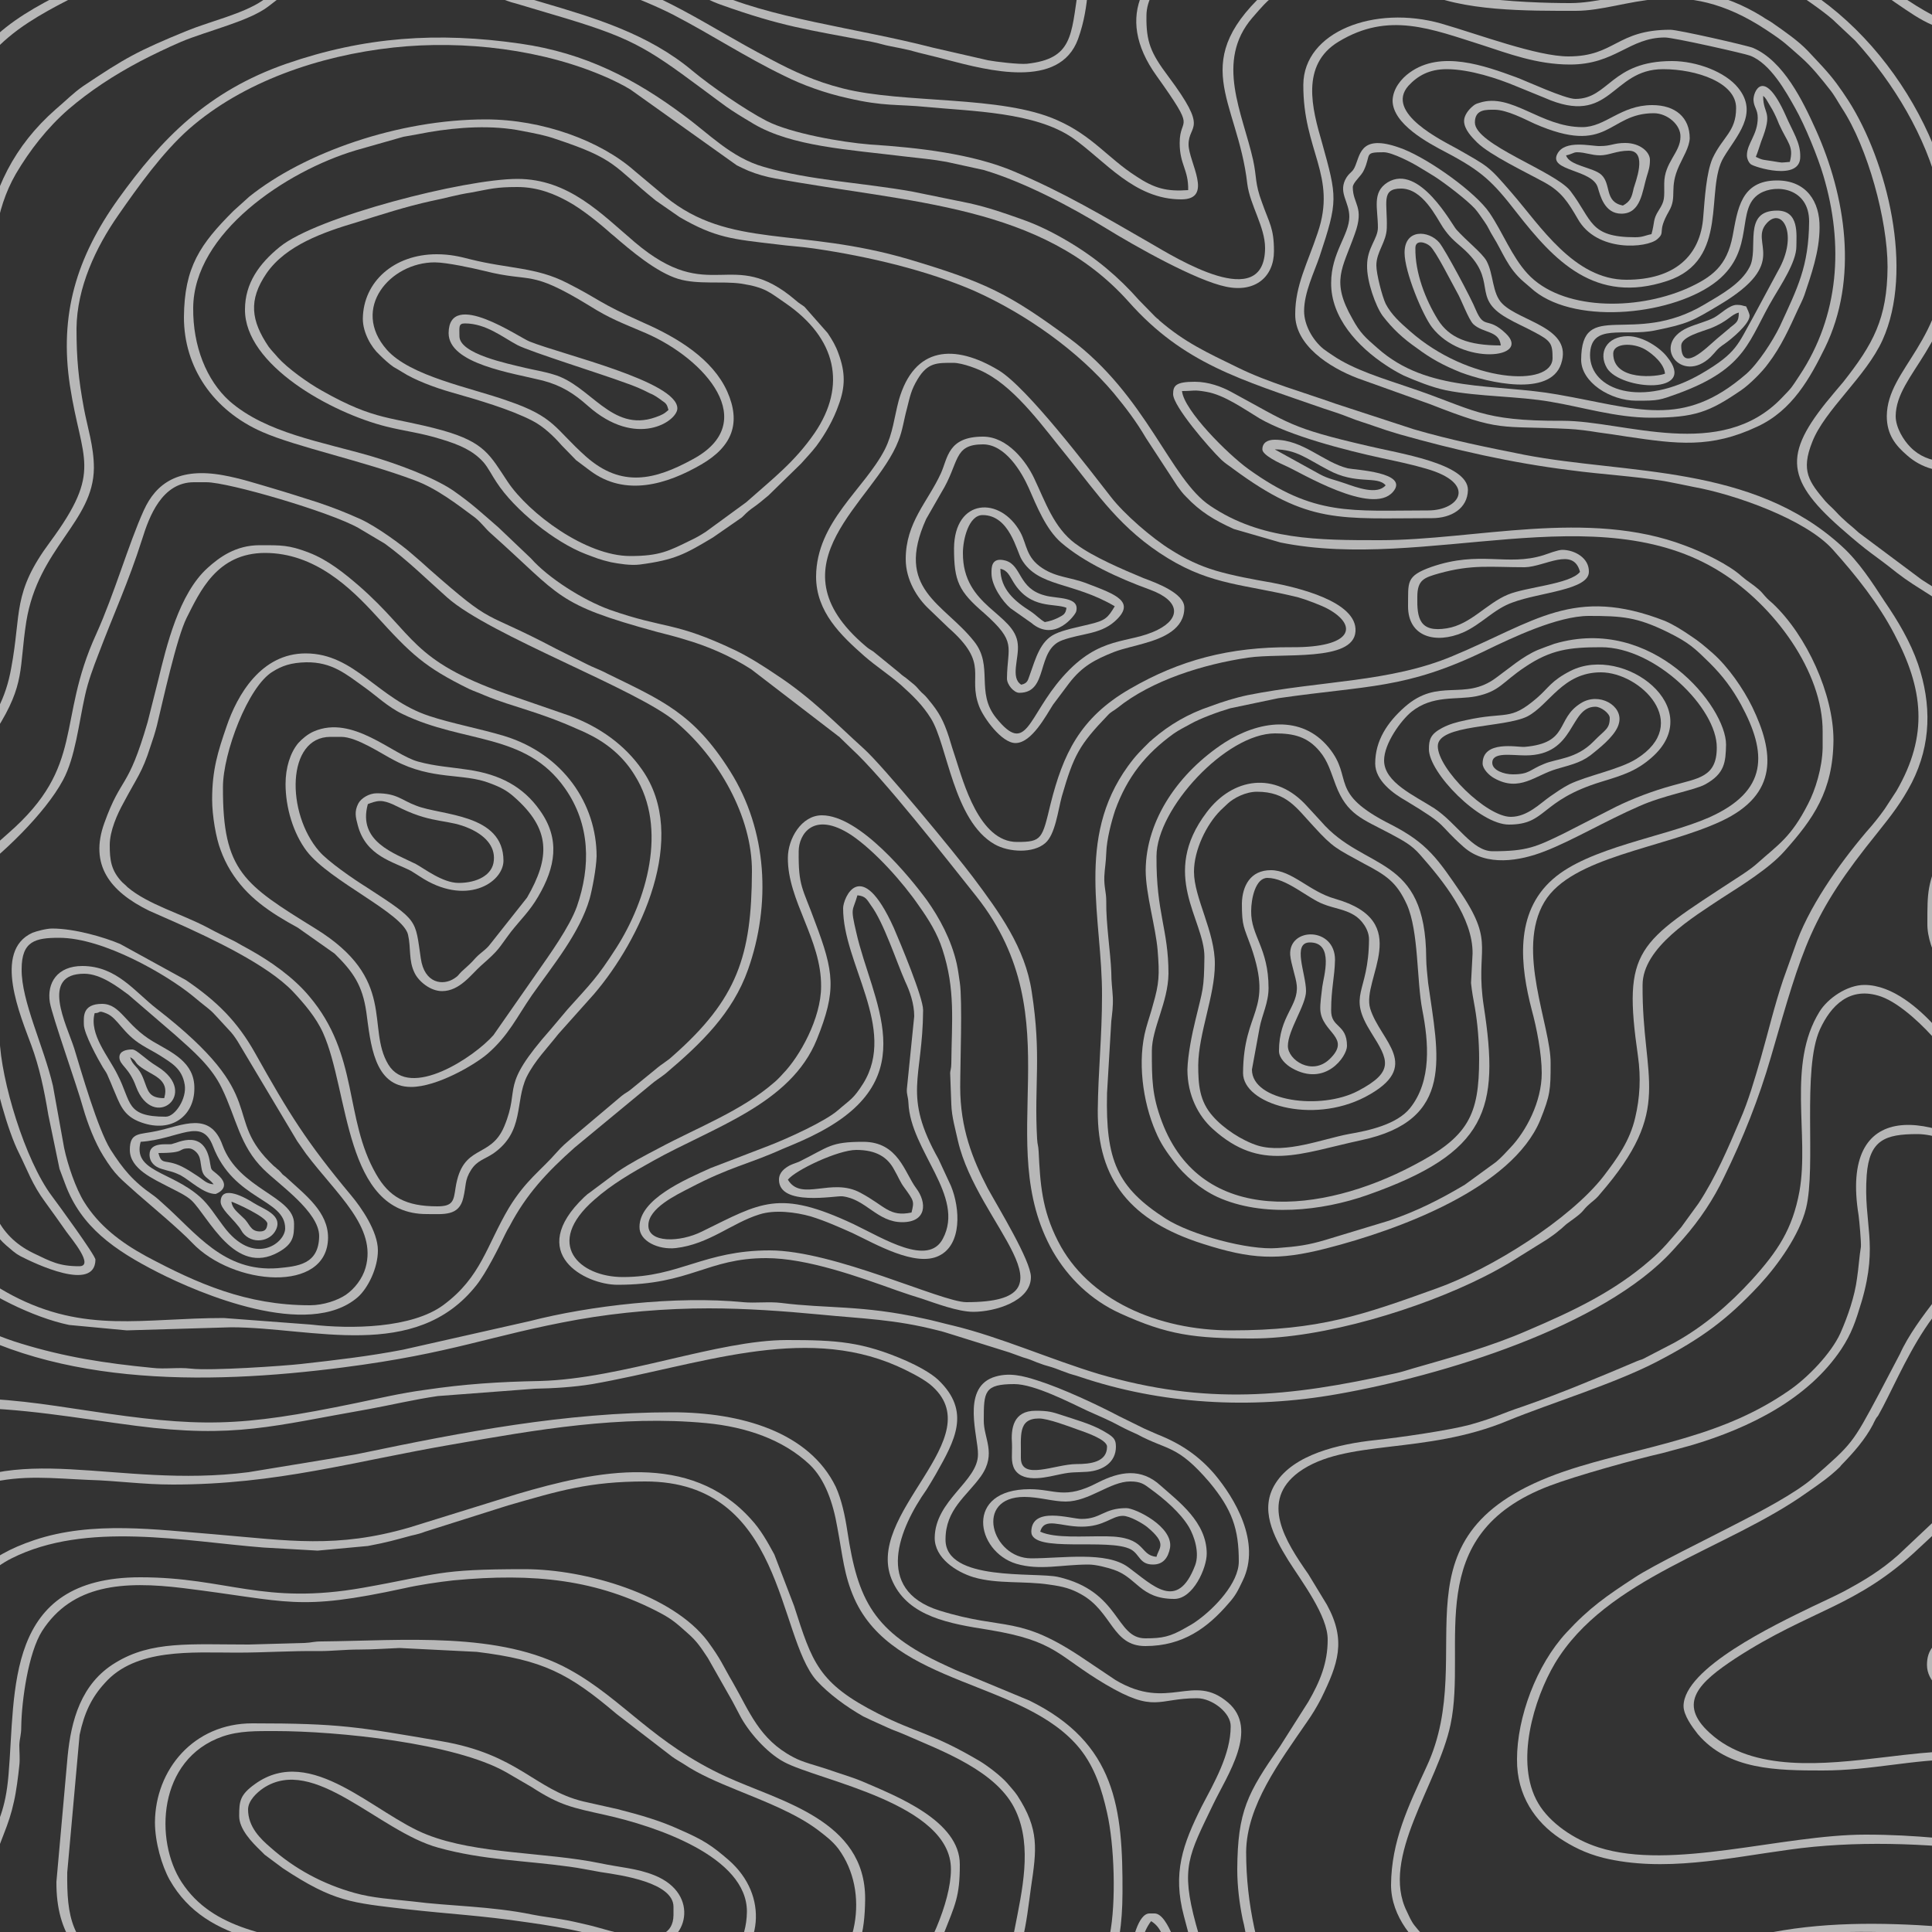 <?xml version="1.0" encoding="UTF-8"?>
<!DOCTYPE svg PUBLIC "-//W3C//DTD SVG 1.1//EN" "http://www.w3.org/Graphics/SVG/1.1/DTD/svg11.dtd">
<!-- Creator: CorelDRAW X7 -->
<svg xmlns="http://www.w3.org/2000/svg" xml:space="preserve" width="5in" height="5in" version="1.1" style="shape-rendering:geometricPrecision; text-rendering:geometricPrecision; image-rendering:optimizeQuality; fill-rule:evenodd; clip-rule:evenodd"
viewBox="0 0 5000 5000"
 xmlns:xlink="http://www.w3.org/1999/xlink">
 <rect x="0" y="0" width="5000" height="5000" fill="#333333" stroke="none"/>
 <defs>
  <style type="text/css">
   <![CDATA[
    .fil0 {fill:#F2F2F2;fill-opacity:0.69}
   ]]>
  </style>
 </defs>
 <g id="Layer_x0020_1">
  <g id="_351664296896">
   <path class="fil0" d="M-437 2825c0,145 30,262 100,371 36,54 82,106 137,147 77,57 155,104 254,134 114,35 217,51 340,63 33,4 67,-2 100,2 52,6 240,-7 285,-12 89,-10 176,-20 264,-37l328 -74c155,-40 380,-66 552,-49 32,3 67,-2 99,2 118,15 209,5 367,40 25,5 53,13 79,19 120,29 253,88 376,125 278,81 490,60 768,-2 18,-4 26,-7 43,-12 101,-29 203,-57 299,-99 117,-50 223,-100 317,-182 31,-26 54,-55 80,-85l45 -62c44,-67 76,-142 107,-215 22,-50 38,-106 54,-161 20,-70 35,-135 58,-203l29 -81c34,-103 114,-216 186,-301 17,-19 34,-40 48,-60l30 -46c84,-145 69,-265 -5,-405 -41,-79 -99,-152 -160,-220 -70,-78 -254,-143 -361,-162 -24,-5 -53,-11 -75,-15 -81,-13 -160,-17 -242,-28 -154,-19 -301,-53 -443,-93 -24,-7 -42,-13 -65,-21 -22,-8 -44,-14 -66,-23 -22,-9 -45,-16 -66,-23 -215,-75 -362,-116 -504,-276 -225,-252 -565,-255 -914,-319 -23,-4 -48,-11 -70,-20 -9,-4 -18,-8 -30,-14l-275 -196c-18,-11 -38,-21 -58,-30 -165,-74 -373,-99 -556,-79 -193,21 -390,89 -529,211 -69,61 -133,151 -183,223 -58,83 -107,187 -108,293 0,78 5,130 19,206 9,49 26,99 26,155 -1,140 -144,206 -175,398 -19,122 -2,160 -77,279 -10,15 -20,27 -32,41 -24,27 -47,49 -71,76l-67 76c-12,15 -21,26 -32,41 -30,47 -53,90 -76,141 -15,34 -32,66 -45,99l-70 216c-5,18 -11,41 -14,57 -11,68 -20,121 -21,190zm2271 561c-112,0 -230,10 -338,29 -229,41 -321,87 -609,124 -357,46 -774,51 -1070,-154 -130,-91 -221,-217 -254,-361 -67,-288 27,-604 175,-861 9,-15 17,-31 27,-46l30 -43c12,-14 21,-25 34,-40 34,-38 72,-71 105,-111 50,-61 81,-115 95,-194 27,-144 2,-194 101,-327 137,-186 81,-208 51,-404 -28,-184 17,-332 125,-483 112,-156 231,-279 435,-350 202,-70 392,-83 606,-52 168,24 299,93 422,185 66,48 123,110 208,134 119,35 258,41 385,64l147 30c49,11 89,25 134,41 43,15 81,34 120,57 73,43 132,93 185,153l43 44c1,0 2,1 2,2 4,3 4,2 7,6 66,57 123,83 203,122 79,39 170,64 254,94l202 66c96,28 186,46 286,66 265,51 590,24 822,237 44,40 78,93 110,142 35,51 67,105 87,163 35,104 34,207 -16,306 -27,52 -54,86 -89,130 -174,215 -193,295 -276,581 -31,107 -72,210 -121,310 -27,57 -63,111 -106,160 -10,11 -17,19 -26,29 -180,199 -601,326 -869,373 -226,40 -457,26 -667,-45 -14,-5 -23,-6 -37,-12 -15,-5 -20,-8 -36,-13 -15,-4 -24,-7 -37,-12 -14,-6 -22,-9 -36,-13 -15,-5 -21,-8 -36,-13l-147 -46c-14,-4 -24,-8 -38,-11 -113,-29 -194,-30 -305,-41 -95,-9 -192,-16 -288,-16z"/>
   <path class="fil0" d="M4717 1935l0 -41c1,-156 -126,-327 -263,-413 -320,-202 -765,-1 -1140,-77l-121 -35c-51,-23 -87,-45 -123,-83 -11,-11 -14,-16 -23,-28l-81 -124c-26,-44 -51,-77 -84,-117 -91,-108 -226,-204 -360,-264 -122,-53 -272,-89 -416,-110 -34,-5 -62,-6 -99,-11 -110,-13 -155,-16 -248,-70l-62 -43c-111,-90 -101,-107 -258,-159 -28,-10 -56,-15 -87,-21 -78,-16 -166,-10 -242,3 -20,4 -44,8 -66,12l-123 35c-181,54 -420,214 -421,408 -1,98 34,187 94,241 95,83 238,105 368,143 64,19 158,53 210,88 49,34 74,58 118,96l84 80c45,51 135,108 204,133 145,51 165,29 325,105 37,18 73,41 107,64 90,59 152,124 226,191 50,45 237,272 282,332 69,92 135,183 152,296 26,167 6,240 14,381 1,18 3,15 4,33 4,82 8,150 50,232 77,152 258,231 448,231 230,0 341,-40 533,-109 140,-50 344,-178 431,-290 35,-46 68,-91 82,-152 12,-51 15,-103 7,-159 -40,-278 -2,-292 252,-458 20,-13 39,-25 56,-40 56,-50 88,-68 132,-154 19,-36 37,-94 38,-146zm-4241 -1114c1,-130 42,-189 128,-275l41 -37c142,-114 386,-200 612,-200 148,0 298,56 385,133l80 67c167,136 344,78 630,162 201,60 260,90 415,204 201,149 261,365 365,434 132,89 280,89 439,89 246,0 538,-82 790,14 46,17 113,49 146,79 16,14 28,20 44,34 9,8 9,9 17,18 8,9 11,11 20,19 88,83 157,235 157,353 -1,133 -53,205 -127,288 -39,44 -110,88 -163,122 -72,48 -204,127 -204,224 -2,248 83,318 -110,541 -8,10 -13,14 -24,23 -28,24 -10,17 -55,49 -12,8 -18,16 -29,24 -9,8 -20,15 -30,22l-98 61c-22,13 -44,25 -66,36 -163,82 -414,159 -598,159 -150,0 -219,-9 -342,-65 -77,-35 -135,-93 -174,-160 -161,-284 55,-599 -198,-919 -75,-94 -242,-308 -323,-382l-33 -32c-1,0 -2,-1 -3,-2l-224 -172c-53,-34 -112,-60 -175,-78 -22,-7 -47,-13 -70,-19 -263,-72 -244,-90 -428,-254 -16,-14 -23,-26 -41,-41 -47,-35 -100,-76 -157,-97 -136,-51 -305,-86 -394,-125 -128,-56 -203,-168 -203,-297z"/>
   <path class="fil0" d="M-699 5252c1,-214 141,-425 143,-817 1,-70 -5,-132 2,-199l12 -103c18,-89 50,-154 77,-238 19,-59 39,-108 78,-157 133,-168 413,-117 609,-88 297,45 395,44 700,-19 58,-12 117,-26 178,-34 101,-15 190,-21 298,-23 213,-6 458,-106 639,-106 128,0 195,4 309,54 27,12 63,31 82,49 86,82 43,157 -6,244 -9,15 -15,26 -24,40 -70,99 -138,259 33,313 174,54 203,8 380,129l76 51c138,82 200,-20 291,58 81,69 -2,188 -38,263 -64,133 -85,164 -45,311 25,92 71,194 55,290 -29,183 118,253 117,373l-23 0c-2,-91 -109,-175 -118,-273 -15,-149 28,-149 -39,-331 -9,-25 -17,-57 -23,-80 -30,-112 -3,-186 46,-284 32,-61 75,-135 75,-207 1,-35 -48,-73 -87,-73 -103,0 -108,40 -237,-36 -125,-74 -126,-112 -302,-141 -102,-16 -206,-34 -248,-123 -85,-176 264,-375 95,-513 -22,-17 -56,-34 -85,-47 -246,-108 -515,-1 -788,47 -49,8 -100,11 -149,12l-251 19c-62,9 -120,23 -180,34 -246,43 -345,76 -601,43 -155,-20 -295,-47 -459,-47 -158,0 -252,70 -306,183l-35 96c-17,51 -40,96 -55,147 -10,34 -14,74 -20,113 -20,123 3,324 -27,495 -19,113 -47,217 -78,323 -35,120 -66,276 -16,399 17,44 44,86 77,119 8,7 13,10 20,18 26,28 57,50 89,73 13,9 42,25 49,34l-27 0c-19,-1 -18,-3 -40,-19 -19,-13 -33,-22 -50,-37 -103,-92 -173,-181 -173,-335z"/>
   <path class="fil0" d="M-285 5033c-1,104 13,153 73,235 83,115 239,162 382,193l119 25c43,9 82,18 122,27 97,20 130,36 243,51 139,18 273,-7 430,16 241,35 269,42 521,42 41,0 79,-3 113,-7 118,-13 190,-16 309,-58 183,-63 194,-131 301,-224l160 -132c20,-18 39,-25 64,-54 42,-48 61,-85 74,-155 19,-98 46,-212 3,-305 -47,-104 -193,-156 -288,-198 -16,-7 -29,-11 -44,-18 -15,-7 -29,-13 -42,-19 -8,-4 -13,-6 -21,-10 -44,-25 -89,-58 -121,-93 -102,-116 -84,-515 -443,-515 -145,0 -223,24 -355,62l-215 68c-10,4 -21,7 -35,10 -45,12 -60,17 -113,27l-130 12 -140 -8c-205,-16 -459,-69 -652,28 -205,103 -117,387 -163,542 -45,151 -152,333 -152,458zm1755 610l149 0c155,-5 308,-26 430,-70 65,-23 147,-67 190,-115l149 -150 100 -79c36,-26 66,-51 96,-83 64,-69 72,-174 84,-260 15,-101 22,-151 -35,-239 -8,-12 -18,-22 -27,-33 -16,-18 -50,-44 -70,-56 -125,-74 -165,-73 -263,-123 -156,-79 -171,-133 -218,-279l-51 -133c-18,-33 -35,-64 -61,-92 -158,-175 -396,-126 -606,-64l-277 86c-189,55 -313,34 -502,18 -152,-12 -319,-36 -470,15 -124,42 -182,100 -214,220 -28,107 5,239 -34,374 -22,75 -84,215 -118,304 -17,43 -35,114 -35,169 -1,139 86,274 222,345 140,73 310,94 468,128 42,10 82,22 122,31 171,40 232,33 421,33 109,0 183,16 277,30 83,11 177,20 273,23z"/>
   <path class="fil0" d="M-453 5196c0,-77 15,-141 15,-220 1,-132 66,-243 91,-389 6,-31 13,-68 18,-103 5,-33 14,-67 18,-102 4,-34 2,-75 8,-108 7,-36 1,-77 3,-115 2,-29 9,-77 16,-105 14,-57 44,-111 89,-154l14 -12c214,-168 480,-34 824,-78l219 -36c26,-5 50,-8 73,-13 264,-55 528,-106 805,-106 178,0 354,51 423,193 15,33 24,75 30,115 27,178 67,261 252,346 17,8 34,16 53,23l166 69c224,110 242,279 241,498 -1,324 -163,355 -381,525 -47,37 -114,83 -158,122l-78 58c-40,26 -49,39 -108,39l-1 0 112 -69c13,-9 24,-16 36,-26 14,-12 22,-15 35,-26l171 -131c71,-50 148,-100 212,-156 73,-64 109,-137 127,-227 17,-85 12,-234 -7,-317 -13,-58 -31,-116 -70,-165 -144,-178 -482,-161 -584,-389 -27,-61 -30,-110 -44,-184 -11,-64 -32,-125 -72,-163 -68,-64 -163,-97 -267,-107 -222,-21 -439,17 -656,55 -257,44 -455,104 -725,104 -78,0 -144,-10 -217,-12 -93,-4 -172,-14 -263,9 -21,5 -27,8 -44,14 -63,23 -123,72 -152,127 -29,54 -42,106 -43,167 0,22 -4,26 -5,48 -4,208 -17,197 -42,379 -19,135 -84,245 -96,378 -2,24 7,24 4,48 -3,29 -6,65 -10,97 -12,75 -13,156 18,225 39,84 119,139 205,185 113,59 221,86 348,108 62,11 145,24 210,24l0 4 -167 0c-111,-4 -291,-59 -377,-104 -37,-19 -66,-34 -98,-55 -69,-46 -117,-95 -147,-164 -15,-33 -24,-79 -24,-124z"/>
   <path class="fil0" d="M-292 2687c-1,134 5,192 43,314 48,154 126,269 280,351 190,100 339,59 548,59l226 17c103,12 261,10 343,-51 97,-72 111,-153 169,-251 44,-72 82,-96 124,-144 14,-16 24,-24 40,-38l128 -108c10,-8 13,-8 23,-16l65 -53c16,-14 29,-20 44,-34 168,-148 204,-260 205,-477 1,-144 -88,-296 -196,-387 -99,-85 -482,-224 -593,-323 -54,-48 -102,-96 -161,-139l-69 -41c-73,-41 -335,-118 -393,-118l-32 0c-83,0 -116,89 -134,147 -36,113 -74,194 -114,300 -12,31 -26,68 -34,105 -16,71 -25,160 -57,219 -46,86 -160,196 -241,253 -49,34 -139,133 -164,190 -34,73 -50,141 -50,225zm890 748l-270 8 -149 -14c-92,-19 -218,-81 -281,-139 -5,-5 -6,-6 -11,-11 -1,0 -2,-1 -2,-2 -1,-1 -2,-2 -2,-2l-34 -36c-15,-20 -28,-38 -43,-59 -15,-22 -23,-43 -36,-66 -53,-97 -91,-278 -90,-402 0,-130 41,-286 139,-376l203 -180c200,-175 123,-288 227,-515 47,-104 84,-234 123,-320 32,-71 91,-112 206,-91 44,8 84,21 125,33 41,12 81,25 119,37 44,15 72,26 112,44 39,18 105,65 135,92 15,13 27,23 42,37 174,153 129,101 328,206l54 27c18,9 31,16 50,24 11,5 17,7 28,13 143,70 224,103 318,252 98,155 106,347 47,514 -40,113 -121,191 -213,269 -15,12 -25,17 -40,30l-196 162c-72,64 -125,121 -168,203 -5,8 -8,14 -12,22 -17,36 -50,101 -74,131 -158,200 -425,109 -635,109z"/>
   <path class="fil0" d="M-72 4996c-1,118 126,191 238,225 29,10 60,19 93,24 100,17 235,29 318,46 20,4 29,7 48,11 16,3 31,5 48,10 34,9 64,18 96,26l186 51c237,69 504,71 749,35 142,-21 294,-48 413,-118 44,-25 90,-50 126,-81 37,-33 57,-39 104,-100 53,-70 114,-201 114,-287 1,-171 -343,-230 -432,-278 -45,-24 -93,-79 -115,-122 -8,-16 -13,-24 -19,-36l-63 -111c-18,-27 -28,-43 -52,-64 -25,-22 -38,-35 -70,-52 -164,-87 -327,-105 -537,-85 -37,4 -90,12 -125,20 -281,61 -298,34 -574,0 -155,-19 -287,-10 -365,111 -36,57 -53,181 -54,247 0,24 -4,28 -5,48 0,17 2,37 0,53 -3,29 -8,68 -14,94 -7,32 -15,55 -26,83 -11,29 -19,51 -32,78 -21,45 -50,113 -50,172zm-24 21c1,-77 5,-92 38,-168 9,-20 16,-39 24,-60 30,-78 48,-104 56,-195 19,-219 -12,-512 341,-512 225,0 317,73 577,27 198,-35 189,-48 418,-48 158,0 382,66 473,186 36,49 39,62 66,108 43,75 68,146 155,192 25,14 61,22 90,32 31,11 60,19 89,31 88,38 254,102 253,216 0,83 -12,103 -43,182 -16,44 -45,91 -73,127 -62,81 -191,174 -291,218l-74 28c-131,46 -404,87 -550,87 -146,0 -189,3 -341,-22l-374 -94c-182,-45 -206,-49 -403,-72 -105,-12 -229,-45 -312,-100 -14,-8 -21,-14 -33,-23 -37,-27 -86,-84 -86,-140z"/>
   <path class="fil0" d="M3990 2777c0,-49 -13,-117 -26,-164 -29,-112 -46,-250 55,-338 93,-82 289,-109 403,-159 156,-69 151,-168 84,-292 -23,-42 -47,-74 -81,-108 -39,-38 -52,-52 -111,-81 -78,-38 -116,-41 -202,-41 -81,0 -200,57 -268,90 -207,100 -301,89 -536,123l-124 26c-31,9 -77,26 -102,40 -16,9 -31,16 -45,26 -72,52 -120,112 -151,198 -9,27 -22,75 -23,110 -1,27 -4,40 -5,61 -1,29 5,39 5,65 -1,56 11,131 13,183 0,27 3,44 4,65 1,25 -2,43 -4,62l-11 186c-4,174 26,244 152,325 66,42 214,82 288,76 54,-4 81,-8 125,-21l165 -50c73,-25 132,-55 196,-93l81 -59c15,-13 23,-22 37,-37 40,-42 81,-118 81,-193zm-1149 97c1,-102 11,-191 11,-297 1,-199 -69,-406 67,-594 21,-29 33,-40 57,-64 3,-2 5,-4 7,-6 43,-37 92,-66 149,-85 29,-11 64,-22 97,-29 191,-38 368,-33 530,-101 214,-89 314,-183 550,-91 23,10 45,24 64,37 26,17 37,27 59,46 41,36 80,93 103,140 56,116 69,225 -80,295 -152,71 -388,92 -458,209 -75,125 17,321 16,418 0,69 -1,82 -27,147 -73,175 -362,283 -554,332 -125,32 -194,28 -319,-12 -186,-59 -273,-165 -272,-345z"/>
   <path class="fil0" d="M3600 4878c1,-113 44,-202 92,-306 140,-300 -112,-603 356,-764 100,-34 207,-55 311,-86 105,-31 189,-67 269,-122 49,-33 111,-97 135,-150 19,-43 37,-95 43,-142 4,-26 6,-58 10,-81 1,-12 -4,-67 -6,-82 -49,-301 187,-278 403,-118 49,37 145,108 203,134 105,50 136,53 239,67 15,2 18,3 18,12l0 12c-158,0 -316,-89 -433,-176 -8,-6 -11,-10 -19,-15 -66,-48 -173,-126 -259,-126 -83,0 -124,15 -131,106 -9,127 31,176 -13,327 -16,53 -26,83 -53,124 -85,127 -234,203 -390,249l-74 20c-67,15 -225,59 -290,84 -336,127 -213,410 -257,618 -32,154 -183,344 -113,484 4,8 8,18 13,26 5,10 26,33 35,42 59,62 177,107 294,107 200,0 391,-75 577,-116 298,-65 631,5 905,19 33,1 68,4 98,7l101 5 0 20c-97,0 -202,-13 -296,-20 -220,-16 -576,-66 -781,-15 -148,38 -443,121 -572,121 -124,0 -200,-10 -300,-78 -54,-35 -115,-104 -115,-187z"/>
   <path class="fil0" d="M4988 2390c0,-84 0,-101 37,-187l37 -90c52,-123 85,-302 49,-433 -26,-93 -80,-116 -160,-168 -14,-9 -28,-19 -41,-29 -69,-55 -66,-46 -148,-118 -147,-130 -145,-196 -14,-350 8,-10 13,-15 22,-26 78,-99 114,-164 115,-298 0,-121 -51,-309 -118,-411 -11,-17 -19,-33 -32,-49 -22,-28 -46,-58 -73,-82 -40,-35 -43,-40 -90,-71 -224,-149 -360,-50 -494,-50 -124,0 -296,2 -403,-52 -154,-78 60,-189 111,-274 39,-63 82,-210 82,-283 0,-35 -9,-54 -9,-90l1 -114 23 0c0,25 4,33 4,53 0,28 -7,45 -5,69 4,40 9,32 9,94 0,36 -35,177 -49,214 -33,86 -60,96 -118,157 -19,19 -81,81 -81,104 0,92 309,102 421,102 131,0 288,-94 497,35 11,8 16,9 27,17 30,21 65,45 90,71 26,28 53,55 75,85 11,15 20,28 31,45 100,157 170,438 88,619 -43,95 -150,181 -182,264 -30,75 -8,103 34,153 10,11 18,17 28,28 10,11 17,17 29,28 11,9 19,16 30,26l162 121c44,29 100,58 128,99 64,96 45,184 42,279 -3,86 -16,137 -46,213 -74,188 -152,294 2,477 94,112 248,205 395,258l117 35c22,5 41,11 64,13l0 20c-85,0 -258,-71 -340,-115 -94,-51 -183,-117 -252,-193 -37,-41 -96,-125 -95,-196z"/>
   <path class="fil0" d="M3202 4838c1,-151 26,-197 111,-319l73 -115c30,-52 50,-100 50,-160 1,-62 -68,-152 -102,-206 -39,-63 -75,-133 -33,-199 47,-75 164,-102 258,-112 65,-7 190,-25 246,-40 73,-21 73,-26 136,-47 101,-35 200,-77 297,-118 10,-4 8,-2 16,-6l79 -41c78,-43 144,-101 200,-162 68,-75 106,-132 124,-230 26,-147 -33,-328 52,-465 21,-34 71,-69 116,-69 74,0 143,63 185,109l96 115c12,15 23,29 36,45 25,30 52,62 85,83 128,84 215,111 370,151 23,5 50,13 77,13l0 25c-90,-19 -131,-26 -217,-54 -75,-24 -204,-80 -265,-132 -73,-62 -105,-126 -149,-173 -12,-12 -19,-23 -30,-35 -31,-37 -94,-99 -145,-117 -81,-28 -130,24 -158,85 -47,104 -9,354 -36,463 -17,69 -73,147 -121,199 -84,90 -150,138 -263,197 -111,58 -279,109 -386,153 -218,91 -422,46 -543,134 -101,75 -35,178 25,264l48 79c51,93 29,153 -15,243 -12,23 -23,41 -37,61 -70,102 -156,216 -157,336 0,136 30,258 78,386 49,130 148,332 244,442 11,12 12,7 17,22l0 0c-38,0 -42,-12 -80,-68 -74,-110 -99,-144 -161,-281 -29,-65 -77,-192 -94,-265 -5,-21 -8,-44 -13,-62 -8,-39 -14,-84 -14,-129z"/>
   <path class="fil0" d="M174 4846c-1,111 8,189 128,252 62,33 121,50 190,69 112,30 408,73 536,82 51,3 112,10 163,15 55,5 113,4 164,10l171 5c28,-3 56,-1 83,-4 97,-13 122,-9 233,-36 94,-22 191,-36 263,-87 115,-82 147,-255 65,-367 -16,-21 -34,-34 -52,-48 -58,-44 -139,-75 -210,-104 -51,-21 -97,-40 -139,-68 -11,-7 -19,-11 -30,-19l-143 -110c-125,-106 -191,-140 -362,-161l-200 -10c-28,1 -67,4 -103,4 -42,0 -68,4 -106,4 -73,-1 -136,4 -213,4 -115,0 -261,-12 -341,79 -34,37 -53,77 -65,134l-32 356zm-28 24l29 -325c9,-91 34,-188 124,-242 93,-57 194,-47 345,-47l144 -4c21,-1 22,-4 46,-4 208,-2 460,-27 640,73 138,76 216,190 405,277 140,64 361,112 360,317 -1,89 -15,148 -76,215 -19,23 -47,44 -76,60 -35,19 -58,25 -102,37 -20,5 -31,9 -53,14 -261,58 -345,72 -649,52 -170,-12 -348,-28 -517,-54 -147,-22 -331,-52 -453,-110 -104,-49 -168,-120 -167,-259z"/>
   <path class="fil0" d="M-1289 3838c-1,131 70,269 184,333 131,74 270,42 362,-64 85,-99 114,-233 188,-362l54 -102c90,-198 70,-255 -32,-454 -48,-95 -49,-165 -52,-274 -2,-68 -27,-174 -27,-191 0,-67 18,-118 31,-177 12,-61 55,-196 11,-253 -73,-95 -353,55 -423,102 -28,18 -66,45 -88,69 -14,16 -23,22 -37,37 -13,16 -22,28 -34,44 -56,72 -136,226 -137,316 0,155 32,226 57,384 25,160 -56,403 -57,592zm-23 20c1,-240 57,-332 58,-561 1,-119 -63,-287 -63,-411 1,-127 105,-329 207,-426 56,-52 78,-66 139,-106 60,-38 227,-110 310,-110l33 0c128,0 103,153 89,225 -7,33 -10,52 -18,82 -9,34 -32,135 -32,169 0,16 27,120 27,187 1,145 11,188 69,307 58,118 72,139 72,262 -1,46 -36,133 -57,175 -9,17 -19,36 -28,53l-54 102c-35,64 -79,189 -112,241 -38,59 -66,102 -136,145 -116,70 -267,44 -361,-38 -78,-68 -144,-180 -143,-296z"/>
   <path class="fil0" d="M904 -464c1,-141 58,-236 174,-312 8,-5 15,-8 23,-9l41 0 -40 22c-104,56 -169,157 -170,271l0 49c-1,109 63,226 122,285 175,175 510,149 739,342 47,39 135,100 191,129 63,32 193,55 268,61 125,8 265,24 373,70 130,55 228,114 350,184 69,40 298,183 299,14 0,-55 -39,-111 -46,-166 -25,-221 -162,-316 64,-512l235 -172c10,-10 17,-16 28,-25 35,-26 74,-68 98,-101 29,-40 48,-80 65,-131 24,-74 32,-170 12,-247 -4,-13 -7,-25 -13,-37 -5,-13 -12,-24 -15,-36l28 0c1,11 16,38 25,72 36,139 -7,292 -96,409 -42,55 -119,118 -180,160l-150 108c-48,42 -33,18 -88,82 -97,113 -25,247 2,368 10,46 4,59 23,110 19,54 31,66 31,126 0,66 -48,108 -124,92 -78,-16 -234,-104 -312,-152 -86,-53 -210,-119 -315,-150l-96 -21c-38,-7 -66,-9 -108,-14 -147,-18 -292,-26 -391,-84 -74,-44 -71,-45 -135,-92 -148,-110 -186,-133 -387,-192 -33,-10 -60,-18 -94,-28 -17,-4 -27,-9 -43,-14l-125 -49c-26,-12 -50,-26 -73,-41 -110,-72 -191,-228 -190,-369z"/>
   <path class="fil0" d="M284 2187c0,38 3,66 33,97 3,2 4,4 7,6l4 4c1,1 2,2 2,2 53,45 140,69 206,104 26,14 47,24 73,37 14,8 21,12 34,19 58,32 117,74 157,122 130,153 90,315 173,460 34,60 77,84 159,84 41,0 42,-15 47,-48 18,-116 90,-73 126,-159 44,-106 -16,-97 121,-252l43 -51c61,-68 76,-81 126,-159 78,-122 134,-309 48,-446 -26,-43 -63,-77 -110,-102 -14,-7 -21,-11 -36,-17 -104,-47 -166,-57 -242,-88 -13,-6 -28,-11 -41,-17 -116,-57 -150,-90 -241,-190 -65,-71 -158,-162 -287,-162 -125,0 -169,101 -203,168 -26,52 -62,217 -77,279 -5,19 -10,35 -17,55 -21,66 -34,78 -70,146 -15,27 -35,71 -35,108zm388 -776c55,0 75,-1 127,19 50,19 94,55 131,87 145,127 133,191 378,278l165 57c79,29 144,76 188,139 124,175 -4,442 -124,582l-92 103c-29,37 -61,69 -82,111 -31,65 -5,141 -86,198 -24,16 -42,18 -58,43 -17,27 -12,39 -20,72 -11,48 -51,42 -95,42 -214,0 -200,-318 -268,-469 -18,-40 -49,-76 -78,-107 -66,-69 -208,-136 -304,-179l-68 -30c-102,-50 -155,-119 -116,-227 45,-125 60,-82 112,-261l27 -107c22,-91 54,-225 128,-292 31,-28 73,-59 135,-59z"/>
   <path class="fil0" d="M-1452 2183l-190 4 0 -24c93,0 335,-4 419,6 18,2 43,4 59,6 164,12 262,-19 404,-72l240 -99c16,-7 29,-16 46,-24 78,-41 129,-95 169,-166 22,-39 51,-83 69,-126 12,-30 27,-59 40,-92 67,-170 115,-307 150,-500 28,-150 -12,-320 8,-471 18,-133 75,-248 182,-342 25,-21 45,-42 71,-60 109,-73 141,-91 268,-143 61,-25 146,-44 197,-79 22,-15 50,-48 61,-73 31,-62 23,-125 19,-185 -1,-14 4,-20 4,-40 1,-42 10,-70 22,-107l55 -169c20,-63 50,-144 51,-212l28 0c-2,59 -24,120 -42,176 -20,62 -59,168 -72,222 -5,21 -10,36 -15,60 -22,110 33,229 -75,327l-9 7c-5,4 -8,6 -13,10 -50,38 -155,62 -225,91 -37,16 -72,33 -105,50 -70,37 -131,77 -187,125 -55,48 -100,106 -136,167 -111,193 -26,427 -64,658 -36,224 -127,461 -232,669 -5,8 -6,13 -12,22 -5,9 -9,13 -15,24 -99,173 -253,211 -436,288 -122,52 -253,88 -391,88 -58,0 -110,-12 -167,-12 -62,0 -111,-4 -176,-4z"/>
   <path class="fil0" d="M1392 -785c-72,94 -260,174 -261,395 -1,178 215,265 382,313 214,63 300,135 479,229 62,33 118,59 190,77 158,40 409,17 554,82 91,40 131,98 204,145 48,32 80,40 135,36 1,-54 -22,-65 -22,-122 0,-72 47,-24 -60,-174 -112,-156 -33,-283 129,-353 50,-22 97,-38 147,-59 12,-5 20,-10 32,-16 39,-18 123,-76 149,-106 9,-10 14,-13 25,-23 72,-65 156,-185 165,-279 2,-21 -8,-58 -15,-77 -10,-33 -26,-54 -29,-68l28 0c3,13 8,18 13,29 50,117 27,188 -42,289l-79 94c-87,95 -136,131 -255,183l-127 52c-74,32 -167,98 -167,179 -1,67 11,96 56,156 107,143 53,123 53,177 0,45 66,142 -19,142 -122,0 -197,-100 -281,-159 -97,-67 -261,-69 -376,-80 -81,-8 -111,-1 -206,-23 -59,-13 -117,-34 -165,-58 -101,-49 -187,-106 -287,-158 -86,-44 -224,-92 -322,-123 -16,-5 -22,-9 -38,-15 -33,-12 -90,-37 -115,-53 -102,-67 -172,-137 -161,-263 7,-71 21,-114 54,-161 17,-23 29,-38 47,-60l81 -80c3,-2 5,-4 7,-6l51 -49c11,-9 13,-12 20,-13l26 0z"/>
   <path class="fil0" d="M3375 805c0,36 22,75 50,98 5,4 17,12 23,16 55,38 133,61 197,83 171,57 184,88 400,87 159,0 408,106 566,-59 29,-30 24,-25 46,-58 103,-155 115,-339 62,-517 -14,-48 -48,-131 -73,-175 -23,-41 -64,-116 -117,-136 -12,-5 -198,-47 -220,-47 -93,0 -128,70 -246,70 -86,0 -161,-29 -226,-50 -133,-42 -243,-88 -373,-9 -99,60 -68,174 -43,260 40,144 42,151 -6,296 -14,41 -40,93 -40,141zm-23 8c0,-75 32,-132 58,-210 51,-149 -38,-212 -37,-384 1,-137 184,-207 357,-158 97,28 248,85 329,85 121,0 124,-69 264,-69 20,0 200,41 214,47 79,34 129,138 162,211 78,173 111,387 24,565 -38,77 -84,162 -175,204 -121,57 -208,45 -337,26 -24,-4 -53,-8 -75,-11 -24,-4 -54,-8 -77,-9 -181,-9 -172,9 -358,-64l-187 -67c-74,-28 -163,-86 -162,-166z"/>
   <path class="fil0" d="M3926 4553c0,-108 50,-244 128,-328 59,-64 104,-95 176,-142 48,-32 196,-104 261,-138 61,-31 155,-80 201,-120 102,-89 102,-89 172,-220l53 -101c21,-47 60,-100 93,-142 12,-14 26,-25 41,-38 87,-77 215,-49 313,-8 78,33 195,109 308,111l0 20c-182,0 -300,-150 -490,-150 -169,0 -259,257 -321,366 -4,6 -3,3 -7,10 -3,5 -5,10 -7,14 -20,38 -49,71 -79,102 -3,3 -3,3 -6,7 -29,28 -53,44 -86,67 -208,148 -519,220 -652,442 -54,91 -105,257 -43,362 30,51 93,94 156,114 190,61 474,-33 691,-33 135,0 228,14 352,24 177,15 218,29 416,29 31,0 40,-4 69,-4 0,40 -8,18 -76,27 -35,5 -62,0 -91,-2 -145,-11 -188,-13 -344,-31 -173,-21 -354,-28 -524,-4 -161,22 -325,59 -481,21 -47,-12 -81,-30 -113,-51 -61,-41 -111,-109 -110,-204z"/>
   <path class="fil0" d="M2462 2752c1,-110 11,-191 -23,-295 -13,-41 -36,-78 -61,-113 -41,-60 -114,-142 -175,-183 -98,-64 -136,-1 -136,42 -1,92 10,94 42,182 50,132 56,178 5,305 -68,168 -268,227 -425,315 -54,30 -106,60 -151,100 -131,114 -39,200 74,200 146,0 210,-69 380,-69 167,0 445,134 509,134 302,0 28,-200 -22,-418 -6,-28 -16,-61 -17,-94l-3 -81c0,-6 3,-11 3,-25zm-479 504c-153,0 -196,69 -385,69 -83,0 -239,-81 -86,-227l9 -8c1,-1 2,-1 3,-2l75 -56c34,-23 69,-41 107,-61 101,-54 213,-96 298,-170 5,-4 16,-15 22,-22 44,-45 99,-144 99,-226 1,-122 -87,-222 -86,-333 0,-49 35,-110 88,-110 98,0 228,160 272,220 32,45 63,102 77,164 4,19 5,29 8,49 7,46 1,211 1,270 0,107 32,187 71,262 28,51 112,188 112,230 0,63 -94,90 -149,90 -40,0 -100,-23 -133,-34 -20,-6 -41,-13 -64,-21 -98,-35 -233,-84 -339,-84z"/>
   <path class="fil0" d="M-1641 2065c51,0 109,-5 152,-12 23,-4 49,-8 71,-12l258 -66c110,-32 194,-49 315,-89 114,-38 251,-98 337,-173l25 -23c104,-91 136,-252 155,-378 8,-59 17,-209 21,-276 11,-178 77,-444 127,-622l39 -113c14,-35 29,-73 46,-106 5,-9 10,-14 16,-23l33 -44c7,-9 12,-11 20,-20 103,-107 281,-158 399,-235 110,-72 164,-119 205,-261 25,-87 51,-305 27,-397l27 0 4 159c0,150 -38,348 -156,450 -118,103 -277,150 -406,234 -152,99 -188,221 -236,380 -73,242 -123,514 -132,769 -1,19 -3,18 -5,33 -1,12 1,25 0,36 -3,48 -22,152 -34,192 -76,264 -255,351 -506,439l-187 56c-150,36 -311,90 -461,111l-154 16 0 -25z"/>
   <path class="fil0" d="M-943 4065c40,0 81,-5 114,-22 81,-39 25,-110 83,-192 47,-69 66,-89 86,-190l21 -193c1,-122 -28,-290 -47,-413 -14,-91 -20,-190 -14,-283l5 -109c7,-65 3,-21 0,-69 0,-15 1,-25 -1,-39 -8,-46 -17,-78 -54,-107 -122,-92 -398,106 -400,373 0,52 -3,101 8,151 28,123 81,250 60,379l-6 125c-1,20 -4,20 -5,40l-10 167c0,27 5,49 4,81 -1,90 25,301 156,301zm-183 -349c0,-138 20,-250 20,-366 1,-126 7,-142 -34,-270 -32,-103 -49,-238 -23,-344 15,-58 31,-99 59,-148 106,-182 439,-316 437,34 -1,152 -24,237 1,392 25,152 51,319 50,474 0,94 -20,215 -61,301 -27,59 -58,66 -69,119 -13,57 -4,105 -46,139 -52,42 -196,77 -272,-30 -48,-67 -63,-192 -62,-301z"/>
   <path class="fil0" d="M2467 939c-42,0 -66,-1 -92,42 -17,28 -20,45 -28,77 -8,29 -11,56 -22,83 -61,158 -338,317 -85,531 9,8 11,8 20,14l65 53c8,7 10,9 19,15l22 18c8,7 10,11 19,20 9,8 11,10 19,20 26,31 38,53 52,96 6,20 10,33 17,54 20,61 61,217 159,217 65,0 65,-8 87,-99 32,-127 75,-222 205,-297 129,-75 258,-109 419,-108 159,1 172,-56 94,-99 -16,-9 -56,-24 -77,-30 -138,-34 -222,-31 -337,-101 -123,-75 -182,-166 -262,-265 -56,-68 -128,-171 -209,-214 -17,-10 -61,-27 -85,-27zm-355 553c1,-142 125,-226 178,-329 21,-42 24,-82 36,-127 40,-141 145,-146 258,-78 74,44 237,259 291,328 33,43 106,107 157,138 35,22 71,40 115,53 44,13 99,23 145,31 63,12 221,48 216,126 -5,80 -191,55 -278,68 -116,17 -250,59 -338,130 -10,8 -17,10 -25,19 -74,77 -88,103 -119,210 -10,37 -17,99 -43,121 -31,27 -94,24 -131,3 -107,-61 -122,-258 -165,-326 -21,-34 -47,-59 -77,-86 -31,-27 -64,-48 -95,-75 -60,-53 -125,-114 -125,-206z"/>
   <path class="fil0" d="M1339 484c-56,0 -70,5 -118,14 -40,6 -68,15 -104,22 -68,15 -129,35 -193,55 -88,26 -184,60 -234,132 -48,70 -40,123 5,190 10,13 14,16 24,28 25,28 78,66 114,86 141,80 179,66 313,103 109,31 122,64 168,133 55,82 202,192 317,192 76,0 100,-13 157,-41 15,-7 25,-13 39,-22l104 -76c71,-63 125,-104 177,-179 84,-123 57,-246 -76,-337 -40,-27 -50,-40 -114,-50 -51,-7 -111,3 -162,-12 -57,-17 -124,-74 -168,-112l-5 -4c-30,-27 -77,-65 -112,-84 -34,-19 -78,-38 -132,-38zm-705 317c0,-68 37,-119 90,-162 95,-78 479,-176 615,-176 133,0 218,91 304,164 197,167 250,8 416,150 10,9 14,10 23,17l60 68c12,18 21,33 28,53 18,49 18,86 0,134 -13,37 -34,74 -57,105 -14,18 -25,29 -40,46l-84 82c-18,15 -26,22 -46,36 -9,7 -15,13 -23,21l-75 52c-72,43 -98,58 -189,70 -24,3 -54,-2 -75,-6 -30,-7 -38,-11 -65,-21 -81,-31 -185,-115 -231,-186 -11,-16 -21,-37 -34,-52 -27,-30 -62,-45 -108,-59 -54,-17 -95,-21 -143,-33 -144,-36 -367,-160 -366,-303z"/>
   <path class="fil0" d="M3581 394c-52,0 -32,5 -51,46 -7,16 -28,31 -29,44 0,45 31,51 5,122 -32,90 -62,121 -6,219 20,37 34,49 65,76 130,116 304,91 466,120 207,36 323,90 488,-53 31,-27 69,-86 87,-123 46,-100 75,-155 76,-272 0,-86 -85,-98 -128,-72 -64,39 -9,144 -110,226 -108,87 -360,116 -473,26l-28 -24c-41,-35 -54,-77 -79,-117 -9,-14 -12,-24 -22,-38 -8,-11 -16,-24 -25,-34 -20,-22 -76,-65 -104,-83 -15,-9 -27,-17 -41,-25 -16,-10 -69,-38 -91,-38zm-136 338c0,-78 47,-124 47,-171 0,-38 -27,-60 -11,-95 11,-22 19,-17 27,-38 13,-32 16,-84 124,-42 70,28 187,112 223,165 35,52 57,112 98,157 87,95 278,97 412,39 67,-30 104,-59 119,-136 13,-69 21,-144 115,-144 76,0 111,55 110,122 0,62 -22,123 -39,174 -5,14 -11,25 -17,38 -22,48 -44,97 -77,140 -15,21 -48,54 -70,69 -82,56 -119,71 -234,71 -89,0 -179,-28 -258,-41 -84,-15 -187,-13 -272,-30 -38,-8 -79,-25 -109,-38 -16,-8 -30,-16 -45,-26 -75,-49 -144,-125 -143,-214z"/>
   <path class="fil0" d="M2981 2720c0,72 0,114 26,183 103,273 416,237 649,114 145,-75 172,-131 172,-277 0,-43 -4,-92 -11,-132 -4,-21 -8,-44 -10,-64l4 -76c1,-93 -76,-188 -135,-255 -23,-27 -46,-38 -79,-56 -72,-38 -111,-49 -140,-125 -13,-34 -20,-62 -42,-88 -31,-37 -66,-46 -115,-46 -127,0 -307,195 -307,318 -1,148 31,188 31,304 -1,74 -43,141 -43,200zm-16 -468c1,-131 86,-253 204,-330 87,-56 199,-74 270,13 66,81 -4,116 161,199 94,48 121,89 183,180 87,131 34,140 57,290 41,266 11,379 -302,489 -117,41 -270,58 -387,5 -45,-21 -86,-56 -113,-92 -19,-25 -34,-46 -47,-77 -34,-78 -48,-185 -25,-268 6,-22 12,-38 18,-61 16,-55 17,-77 12,-140 -5,-61 -31,-146 -31,-208z"/>
   <path class="fil0" d="M4883 1077c1,-125 154,-191 155,-439 0,-46 -10,-104 -20,-145 -34,-139 -116,-277 -217,-388l-49 -46c-17,-18 -76,-60 -101,-75 -306,-179 -495,5 -672,-100 -148,-86 -9,-203 13,-377 6,-53 5,-107 14,-155 4,-26 7,-45 14,-69 6,-24 14,-44 20,-68l28 0c-61,110 -25,281 -89,436 -5,12 -10,18 -15,28 -13,30 -28,72 -28,105 -1,65 77,102 143,110 83,10 159,-12 245,-12 88,0 146,-1 229,30 297,111 509,458 508,734 -1,246 -154,320 -155,431 0,30 21,63 38,80 92,95 278,-14 416,-26 31,-3 52,-3 83,-5 24,-2 59,-7 84,-8 31,-2 89,-8 119,-17 13,-4 20,-7 38,-8l0 12c-1,11 -9,14 -58,23 -188,32 -207,-3 -419,59 -89,27 -192,62 -272,-9 -29,-25 -52,-53 -52,-101z"/>
   <path class="fil0" d="M713 4480c-50,0 -93,-1 -137,14 -169,59 -176,270 -106,377 81,124 230,139 400,172 67,12 162,40 232,52 25,4 59,11 85,14 95,12 550,53 654,-2 55,-29 91,-87 92,-159 1,-143 -236,-222 -367,-251 -85,-19 -116,-24 -190,-72l-67 -39c-133,-75 -435,-106 -596,-106zm-312 236c1,-136 100,-256 252,-256 227,0 272,9 488,46 201,34 242,125 368,156l89 20c59,15 111,30 161,53 62,27 83,41 127,79 105,92 88,234 -22,306 -106,69 -603,22 -706,7l-206 -43c-212,-54 -416,-48 -513,-219 -20,-36 -38,-97 -38,-149z"/>
   <path class="fil0" d="M1358 -415c0,-100 14,-139 67,-226 9,-14 17,-26 27,-37 23,-27 36,-46 63,-71l16 -15c14,-11 14,-6 18,-21l37 0c-28,37 -132,105 -181,232 -7,18 -11,31 -16,52 -12,54 -10,97 6,151 22,72 94,121 168,156 47,22 94,56 135,85 41,29 90,61 136,83 157,74 382,98 579,149l144 33c21,4 81,11 101,9 118,-13 114,-73 132,-191 9,-62 11,-125 49,-160l25 -23c16,-14 52,-34 73,-42 17,-5 29,-9 44,-14 104,-33 242,-36 329,-118 37,-35 50,-80 96,-120 50,-45 82,-60 83,-144 0,-61 -19,-93 -46,-138l28 0c34,45 41,91 41,151 -1,103 -70,116 -124,185 -16,21 -23,40 -41,61 -69,80 -172,102 -298,129 -305,67 -193,177 -259,360 -48,131 -234,81 -338,54 -33,-9 -66,-16 -98,-25 -17,-4 -27,-6 -48,-10 -21,-4 -30,-8 -51,-12 -168,-32 -230,-39 -390,-96 -103,-37 -207,-131 -331,-196 -33,-17 -64,-35 -92,-58 -22,-18 -51,-54 -62,-83 -10,-23 -23,-58 -22,-90z"/>
   <path class="fil0" d="M-1334 4561c0,-120 -45,-226 -88,-340 -30,-78 -58,-185 -57,-270 0,-30 -8,-45 -4,-77 5,-48 5,-103 10,-154 38,-396 42,-322 -50,-682 -46,-178 -14,-216 81,-364 66,-103 195,-271 1,-331 -66,-20 -131,-11 -202,-5l1 -25 115 -4c110,0 213,47 213,150 -1,45 -22,86 -40,117 -5,10 -8,15 -13,25 -24,44 -88,133 -110,173 -57,108 -50,130 -24,245 41,184 76,210 75,428 -1,130 -29,271 -30,383 0,147 -3,200 42,343 5,14 8,22 13,34l60 166c55,163 34,319 -63,466 -7,10 -13,20 -21,30 -32,44 -53,72 -98,110 -23,20 -106,77 -133,82l0 -2c0,-23 0,-21 18,-30 111,-61 147,-109 214,-204 19,-29 39,-69 53,-101 17,-42 37,-105 37,-163z"/>
   <path class="fil0" d="M-1640 1898c29,0 44,7 78,4l162 -12c23,-3 50,-8 75,-12 162,-23 390,-81 517,-164 185,-122 244,-341 275,-529 25,-155 22,-114 64,-254 26,-84 79,-249 33,-324 -63,-103 -213,62 -337,105 -204,71 -450,81 -666,43 -32,-6 -68,-11 -99,-19 -33,-8 -68,-13 -97,-25l1 -20c66,14 137,36 208,45 181,20 246,33 445,4 150,-21 214,-45 328,-119 72,-46 175,-111 235,-30 11,15 11,15 17,34 34,122 -45,302 -79,422 -29,97 -26,155 -46,241 -10,39 -22,79 -32,115 -42,143 -152,294 -302,367 -126,60 -282,99 -421,123 -158,27 -198,30 -360,30l1 -25z"/>
   <path class="fil0" d="M577 2037c-1,218 55,252 239,366 213,131 131,256 189,352 56,92 223,-20 272,-76l113 -162c32,-46 84,-118 103,-171 36,-104 35,-212 -31,-306 -102,-145 -261,-115 -420,-192 -38,-18 -70,-49 -97,-68 -49,-35 -85,-67 -153,-66 -39,1 -62,9 -86,24 -64,38 -129,211 -129,299zm-28 32c0,-77 15,-124 37,-188 28,-83 90,-190 205,-190 128,0 186,118 320,162 57,19 132,33 195,52 152,47 238,176 238,311 -1,32 -11,84 -18,110 -26,89 -94,171 -149,249 -40,58 -61,105 -115,152 -35,30 -132,86 -198,86 -97,0 -105,-114 -116,-194 -10,-69 -34,-104 -82,-151l-95 -67c-73,-40 -132,-79 -174,-147 -11,-18 -19,-35 -26,-54 -12,-31 -22,-89 -22,-131z"/>
   <path class="fil0" d="M1678 3171c-1,46 81,45 139,16 153,-75 198,-110 392,-19 79,38 193,110 231,38 59,-111 -84,-227 -89,-352 -1,-18 -5,-21 -4,-36l19 -188c0,-33 -12,-66 -23,-89 -23,-52 -56,-154 -89,-198 -10,-14 -13,-24 -35,-26 -12,43 -19,28 -3,96 40,178 178,374 -97,518 -30,16 -61,29 -95,43 -89,40 -133,45 -238,100 -37,19 -108,53 -108,97zm-23 4c0,-71 115,-121 184,-152l151 -58c49,-19 146,-63 179,-92 32,-28 39,-28 65,-69 88,-142 -53,-311 -52,-454 0,-24 45,-139 131,51 16,37 76,180 76,213 -1,179 -54,219 40,386l32 69c24,58 29,152 -31,181 -61,30 -165,-31 -224,-59 -34,-15 -69,-31 -108,-43 -39,-11 -93,-18 -133,-5 -71,22 -130,77 -216,87 -45,5 -95,-18 -94,-55z"/>
   <path class="fil0" d="M-1659 5643c0,-44 3,-66 16,-100l28 -61c17,-33 39,-60 62,-89 54,-71 117,-125 184,-184l69 -54c126,-86 263,-170 288,-326 16,-92 -6,-121 -31,-190 -24,-63 -96,-223 32,-246 119,-21 174,77 185,177 35,298 -202,467 -148,769 15,81 64,172 119,236 11,13 17,20 28,32 7,8 8,9 14,16 11,11 11,5 15,20l-32 0c-5,-15 -15,-19 -25,-31 -44,-51 -64,-82 -96,-139 -20,-34 -38,-90 -47,-129 -33,-147 18,-268 59,-377 44,-112 95,-215 91,-369 -3,-95 -47,-210 -165,-182 -123,29 28,254 30,336 6,240 -157,314 -330,441 -54,39 -111,95 -158,142 -80,80 -164,191 -165,308l-23 0z"/>
   <path class="fil0" d="M-847 5236c1,-62 9,-115 20,-171 16,-83 38,-147 57,-223 6,-25 15,-48 21,-75 22,-95 26,-118 26,-214 0,-58 -29,-104 -62,-136l-7 -6c0,0 -6,-4 -7,-6 -6,-4 -9,-7 -15,-11 -51,-34 -139,-54 -202,-66 -36,-7 -56,-4 -88,7 -138,48 -82,179 -58,262 32,111 38,182 -24,291 -24,41 -49,74 -84,105 -11,10 -12,14 -21,22 -10,10 -17,11 -28,21l-212 173c-23,20 -89,101 -106,130 -9,14 -8,19 -21,27 1,-56 12,-59 56,-114 6,-6 9,-12 16,-19 92,-95 91,-91 192,-165 110,-80 230,-196 230,-332 1,-132 -54,-167 -54,-297 0,-42 26,-76 53,-96 93,-68 160,-35 264,-10 39,9 90,33 120,57 206,161 -37,554 -38,801 -1,161 7,208 106,337 9,11 9,11 19,20l95 95 -2 0c-40,0 -33,-5 -57,-26 -118,-105 -190,-225 -189,-381z"/>
   <path class="fil0" d="M2370 -183c68,0 81,-55 206,-92 36,-11 68,-33 94,-56l76 -72c21,-25 40,-56 67,-76 102,-74 300,-26 301,-163 0,-74 -127,-78 -213,-78l-263 1c-71,9 -76,-3 -145,-17 -61,-12 -167,-12 -240,-12 -114,0 -292,51 -351,115 -66,70 -49,179 11,255 30,38 181,91 249,122 23,10 39,20 62,31 38,18 91,42 146,42zm-535 -325c0,-100 41,-155 138,-197 112,-48 172,-63 312,-63 243,0 214,28 352,28 58,0 120,-6 185,-4 25,0 32,4 60,4 79,0 260,-5 259,102 0,32 -21,71 -53,92 -87,57 -196,20 -282,106 -13,13 -22,28 -34,43 -32,40 -119,119 -170,136 -54,19 -58,13 -110,47 -73,47 -70,51 -140,51 -67,0 -148,-50 -199,-73 -80,-36 -208,-79 -255,-125 -31,-31 -63,-91 -63,-147z"/>
   <path class="fil0" d="M153 2427c-61,0 -97,8 -97,81 -1,83 57,199 81,302l29 161c9,43 30,105 52,140 38,61 94,104 160,140 133,71 260,127 424,127 36,0 72,-13 93,-27 23,-16 43,-42 51,-70 30,-105 -74,-189 -154,-295 -9,-13 -14,-20 -23,-33l-154 -258c-7,-11 -14,-21 -24,-31 -61,-66 -28,-33 -94,-88 -64,-52 -228,-149 -344,-149zm-18 -24c59,0 136,23 176,40l171 94c79,54 132,106 178,188 88,157 133,230 249,369 26,31 69,93 69,142 0,46 -26,98 -52,121 -128,111 -411,-10 -517,-64 -114,-58 -199,-118 -240,-228 -5,-14 -10,-26 -15,-40l-29 -140c-11,-66 -23,-123 -44,-180 -27,-74 -101,-244 3,-291 10,-4 36,-11 51,-11z"/>
   <path class="fil0" d="M4357 4415c1,-98 236,-210 333,-257 29,-14 54,-25 81,-39 54,-29 97,-55 142,-95l242 -228c36,-31 93,-77 136,-100 94,-51 199,-57 309,-44 21,2 51,10 71,11l0 24c-143,-29 -271,-37 -398,45 -29,20 -52,40 -78,62l-228 212c-162,154 -279,158 -476,286 -92,61 -152,115 -66,193 111,102 297,81 449,63 157,-19 172,-18 330,-11 137,6 282,25 421,0 14,-3 27,-7 42,-8l0 20c-28,12 -177,27 -207,24l-154 -8c-18,-1 -56,-3 -77,-5l-155 -7c-126,0 -229,29 -357,29 -118,0 -244,-1 -323,-94 -15,-19 -37,-49 -37,-73z"/>
   <path class="fil0" d="M-997 3720c0,56 1,124 70,157 75,36 78,-19 94,-74 8,-29 11,-45 23,-70 41,-89 55,-133 55,-241 1,-77 -8,-148 -19,-218 -10,-67 -14,-151 -20,-221 -5,-55 -2,-180 -10,-226 -10,-57 -32,-148 -113,-148 -49,0 -75,135 -75,171 -2,265 111,189 35,644 -3,22 -2,40 -6,59 -10,49 -33,109 -34,167zm-23 53c1,-162 13,-108 33,-229 3,-20 4,-36 7,-58 7,-39 12,-78 17,-113 37,-258 -53,-340 -53,-474 1,-67 4,-171 56,-221 58,-57 136,5 161,72 21,56 22,102 24,173 0,21 4,23 5,44 0,91 10,230 24,319 16,109 26,248 0,352 -15,56 -40,93 -57,146 -16,50 -20,127 -83,127 -35,0 -78,-26 -94,-44 -19,-22 -40,-57 -40,-94z"/>
   <path class="fil0" d="M-1634 541l206 55c287,55 602,27 810,-156 168,-148 200,-242 321,-370 69,-73 98,-104 185,-164 97,-68 196,-117 292,-192 47,-37 70,-52 111,-106 76,-100 90,-181 91,-299 0,-37 -9,-61 -9,-94l23 0 13 115c2,18 -4,19 -4,40 -6,161 -107,298 -250,392 -21,14 -38,25 -59,38 -83,55 -138,87 -229,149l-144 134c-92,107 -153,196 -251,305 -143,159 -380,254 -611,254 -196,0 -289,-16 -462,-69 -23,-8 -31,-10 -33,-15l0 -17z"/>
   <path class="fil0" d="M3101 2756c0,51 3,94 38,133 27,31 75,63 117,76 72,21 166,-17 234,-30 53,-9 125,-25 159,-67 57,-71 48,-172 32,-254 -15,-77 -9,-203 -40,-273 -27,-59 -54,-76 -113,-107 -69,-38 -77,-39 -128,-95 -45,-48 -70,-90 -147,-90 -29,0 -60,16 -76,31l-18 17c-37,37 -69,103 -69,159 0,68 55,156 54,240 0,80 -42,178 -43,260zm-28 12c1,-38 12,-93 21,-129 19,-80 22,-77 23,-163 0,-97 -117,-212 6,-374 66,-88 177,-109 261,-14l35 38c112,130 271,83 272,354 0,17 3,45 5,64 26,187 72,355 -174,407 -158,34 -259,83 -383,-29 -38,-34 -66,-88 -66,-154z"/>
   <path class="fil0" d="M1804 -785c-17,22 -30,19 -61,53 -16,19 -36,37 -51,61 -108,173 -80,349 131,441 94,40 113,44 203,93 160,88 340,155 528,66 42,-20 113,-51 144,-80 76,-71 81,-122 188,-198 87,-62 88,-60 182,-97 116,-46 308,-88 271,-268 -8,-41 -35,-54 -40,-71l33 0c4,14 17,28 25,47 27,70 4,153 -48,198 -10,9 -16,14 -26,23 -43,38 -188,85 -258,111 -12,4 -21,10 -33,16 -15,7 -19,11 -34,19 -66,40 -118,80 -163,142 -41,58 -91,111 -160,145 -92,45 -155,76 -275,76 -182,0 -309,-100 -410,-144 -131,-57 -260,-90 -320,-222 -24,-52 -31,-108 -18,-172 14,-69 60,-154 116,-203 32,-28 35,-34 47,-36l29 0z"/>
   <path class="fil0" d="M3607 5342c1,-198 303,-116 461,-96 197,25 222,10 392,-58 164,-66 205,-98 426,-98 120,0 210,18 318,41l99 24c76,17 332,108 360,114l0 24c-15,-3 -25,-9 -43,-15l-134 -45c-178,-62 -424,-123 -618,-123 -180,0 -216,29 -343,74 -14,5 -22,10 -34,15 -14,6 -23,9 -38,15 -26,12 -46,20 -73,30 -162,56 -209,38 -381,14 -98,-13 -368,-72 -369,76 0,101 106,176 169,228l65 49c11,8 35,23 42,32l-23 0c-21,-1 -28,-7 -79,-48 -40,-31 -88,-68 -122,-104 -36,-37 -75,-95 -75,-149z"/>
   <path class="fil0" d="M642 4683c0,45 32,76 59,99 61,54 134,94 217,117 46,13 96,16 151,22 92,12 203,12 309,34 25,5 52,8 74,12 26,4 44,9 71,15 51,11 219,77 220,-26l0 -21c0,-63 -134,-82 -188,-90 -24,-4 -57,-11 -81,-14 -115,-16 -223,-17 -339,-49 -155,-42 -322,-242 -454,-154 -16,11 -39,32 -39,55zm-23 17c0,-39 2,-55 41,-83 146,-105 309,78 445,131 129,51 308,45 448,74 52,11 95,13 140,31 123,49 83,180 -1,180 -98,0 -89,-10 -182,-32 -46,-11 -95,-19 -145,-26 -121,-18 -198,-21 -313,-34 -142,-17 -187,-18 -320,-106l-47 -35c-5,-5 -4,-4 -9,-9 -24,-23 -57,-57 -57,-91z"/>
   <path class="fil0" d="M3744 179c-45,0 -75,17 -99,43 -62,70 88,142 126,163 82,47 80,43 142,115 73,84 161,224 296,224 125,0 192,-62 199,-163 4,-49 8,-114 24,-151 26,-56 61,-69 61,-130 1,-66 -102,-101 -189,-101 -136,0 -133,151 -307,74 -26,-11 -50,-20 -76,-31 -43,-18 -117,-43 -177,-43zm-140 81c1,-31 23,-57 44,-72 81,-59 194,-18 276,12 27,10 126,56 153,56 87,0 92,-98 250,-98 64,0 138,28 171,69 55,67 -5,126 -37,180 -50,82 17,266 -146,320 -187,62 -293,-53 -390,-177 -62,-80 -90,-107 -183,-156 -46,-24 -138,-73 -138,-134z"/>
   <path class="fil0" d="M1125 679c-115,0 -218,119 -124,226 61,69 217,98 312,132 124,42 122,72 204,145 92,81 178,60 275,7 178,-95 34,-260 -121,-327 -63,-27 -92,-37 -146,-71 -157,-96 -146,-58 -272,-90 -29,-7 -97,-22 -128,-22zm-186 146c1,-96 81,-167 191,-167 35,0 60,6 87,13 100,25 170,20 250,61 89,45 77,49 198,103 89,39 179,94 217,178 36,81 14,142 -67,189 -88,51 -196,85 -288,16l-32 -24c-1,-1 -2,-2 -3,-2l-38 -39c-21,-24 -47,-49 -76,-64 -58,-30 -141,-54 -211,-74 -42,-12 -93,-31 -126,-52 -8,-5 -13,-8 -22,-13 -12,-8 -27,-22 -37,-32 -21,-19 -43,-57 -43,-93z"/>
   <path class="fil0" d="M2625 3582c-78,0 -79,20 -79,93 -1,47 34,86 -7,145 -37,52 -92,86 -92,164 -1,110 232,84 291,97 162,37 148,159 226,159 44,0 64,-4 104,-27 14,-8 20,-11 32,-20 43,-31 106,-96 106,-152 0,-84 -17,-134 -76,-205 -84,-98 -107,-81 -187,-124 -15,-7 -27,-12 -42,-20 -29,-16 -56,-27 -87,-41 -45,-21 -137,-69 -189,-69zm-206 398c1,-98 112,-146 112,-216 1,-45 -43,-168 38,-199 41,-15 80,-4 117,8 63,20 153,62 210,92l65 32c12,5 22,10 34,15 61,24 108,56 149,104 50,60 121,175 72,275 -12,25 -18,38 -36,58 -54,63 -118,111 -216,111 -86,0 -85,-89 -166,-134 -25,-14 -45,-20 -82,-25 -65,-10 -134,-1 -196,-19 -46,-14 -101,-50 -101,-102z"/>
   <path class="fil0" d="M5229 2281c0,-92 3,-121 31,-214 24,-84 31,-134 31,-221 1,-163 -188,-272 -188,-407 1,-122 118,-141 229,-166l351 -62 0 25 -161 25c-72,11 -322,49 -368,100 -21,23 -23,57 -23,86 0,66 60,133 90,177 36,52 79,104 90,176 40,258 -168,423 25,702l52 64c62,61 164,133 257,157 29,7 31,0 31,29 -45,-3 -138,-47 -170,-66 -76,-43 -132,-95 -182,-161 -17,-22 -33,-45 -45,-70 -21,-42 -50,-114 -50,-174z"/>
   <path class="fil0" d="M2544 1150c-78,0 -60,47 -108,125l-39 68c-83,183 46,218 124,317 51,64 3,131 57,198 80,99 81,-3 172,-106 97,-110 170,-84 246,-122 60,-30 59,-75 -20,-104 -80,-29 -170,-70 -230,-122 -39,-34 -63,-94 -84,-142 -18,-40 -60,-112 -118,-112zm-200 297c0,-95 57,-148 91,-222 18,-40 18,-95 109,-95 64,0 112,65 132,107 30,63 51,128 107,170 1,0 2,1 3,2 43,32 120,65 173,87 32,12 107,39 106,77 0,55 -54,78 -104,92 -27,8 -53,13 -77,22 -51,20 -84,38 -117,81l-42 56c-18,28 -55,99 -97,99 -36,0 -83,-66 -94,-95 -31,-81 29,-108 -79,-203l-51 -49c-30,-28 -60,-75 -60,-129z"/>
   <path class="fil0" d="M218 2520c-115,0 -46,131 -26,193 18,59 61,209 94,262 32,50 58,82 110,118 10,7 17,14 26,22 85,75 157,178 297,167 51,-5 106,-9 107,-83 0,-63 -105,-134 -144,-173 -62,-61 -70,-132 -108,-210 -27,-56 -74,-96 -120,-137l-122 -105c-26,-19 -71,-54 -114,-54zm-5 -20c89,0 136,67 193,111 303,235 163,276 303,407l5 4c4,4 2,2 7,6 5,5 6,6 10,11 8,7 6,4 12,10 49,45 106,88 106,154 -1,145 -246,125 -352,13 -30,-32 -110,-99 -142,-127 -44,-40 -55,-45 -88,-98 -21,-34 -40,-82 -52,-124 -16,-58 -80,-237 -86,-273 -8,-50 19,-94 84,-94z"/>
   <path class="fil0" d="M-1632 175l90 42c54,24 106,46 164,64 114,36 263,72 395,45 26,-5 48,-10 72,-18l63 -26c84,-35 146,-93 211,-149 30,-26 104,-111 127,-137l247 -284c18,-17 7,-12 34,-31l64 -50c137,-107 253,-181 226,-358 -2,-17 -12,-39 -12,-58l20 0c5,2 7,11 13,36 35,170 -48,259 -196,368 -78,58 -150,120 -212,193l-185 220c-41,47 -135,149 -188,185 -40,27 -50,40 -106,70 -203,107 -386,77 -592,10l-190 -76c-38,-19 -44,-20 -45,-31l0 -15z"/>
   <path class="fil0" d="M3582 1968c0,57 79,91 130,124 59,39 98,111 151,111 89,0 112,-11 184,-46l135 -69c45,-22 95,-41 146,-55 66,-19 115,-21 115,-98 1,-102 -159,-260 -299,-260 -82,0 -130,6 -197,51 -60,40 -65,63 -127,76 -51,10 -112,-4 -167,40 -27,22 -71,82 -71,126zm-23 8c0,-60 32,-107 76,-146 88,-78 154,-14 237,-76 32,-23 68,-55 108,-72 13,-5 31,-12 43,-16 255,-75 444,163 444,261 -1,45 -3,75 -54,103 -27,15 -108,28 -172,57 -87,38 -173,89 -243,116 -64,25 -151,41 -210,-11 -72,-64 -34,-50 -150,-120 -32,-18 -79,-52 -79,-96z"/>
   <path class="fil0" d="M-1640 1772l0 -20c19,0 24,2 41,5 240,36 403,-20 555,-190l183 -255c50,-97 104,-265 -5,-350 -170,-131 -538,-112 -769,-112l0 -21c236,0 861,-41 860,277 -1,84 -47,190 -81,247l-181 241c-34,38 -95,90 -139,118 -109,70 -248,87 -389,71 -21,-2 -52,-9 -75,-11z"/>
   <path class="fil0" d="M883 1907l-28 0c-114,0 -115,197 -29,296 22,26 90,73 124,94 134,87 124,82 139,183 9,65 57,72 87,52 12,-8 8,-7 18,-17 15,-14 23,-20 37,-36 13,-14 27,-21 38,-36l95 -120c60,-104 62,-177 -34,-261 -18,-16 -35,-25 -62,-35 -69,-27 -149,-7 -247,-59 -32,-16 -97,-61 -138,-61zm-144 122c0,-42 12,-81 33,-106 10,-11 24,-23 40,-30 101,-44 204,60 270,78 44,12 82,14 129,21 83,12 143,44 186,105 54,75 40,148 -4,223 -22,38 -45,59 -71,92 -34,45 -27,43 -77,87 -25,22 -55,66 -101,66 -31,0 -61,-26 -71,-47 -16,-32 -9,-64 -17,-99 -13,-56 -202,-138 -262,-216 -35,-46 -55,-113 -55,-174z"/>
   <path class="fil0" d="M5119 85c-102,0 -139,-27 -215,-79 -46,-31 -95,-79 -155,-115 -38,-23 -80,-43 -130,-53 -27,-5 -47,-10 -75,-15 -75,-11 -116,-12 -189,-37 -15,-5 -23,-6 -37,-12 -80,-39 -155,-118 -155,-197 1,-115 19,-156 60,-262l35 -75c9,-19 6,-25 37,-25l0 0 -67 153c-53,145 -81,305 103,387 175,77 303,-3 529,189 35,30 115,85 159,103 87,36 155,6 267,6 143,0 237,91 403,57l0 24c-43,1 -68,15 -146,-2 -73,-17 -197,-59 -266,-59 -15,0 -62,5 -76,7 -30,3 -50,5 -82,5z"/>
   <path class="fil0" d="M-97 2545c-54,0 -70,36 -70,93 -1,163 60,258 106,381 37,97 49,176 147,224 46,22 67,34 119,34 40,0 -20,-71 -33,-89 -19,-27 -36,-51 -55,-77 -34,-46 -46,-83 -68,-127 -29,-57 -64,-184 -72,-253 -6,-47 0,-71 -15,-113 -5,-14 -10,-29 -19,-43 -5,-7 -10,-14 -16,-19 -5,-3 -17,-11 -24,-11zm-93 118c0,-47 -1,-143 84,-143 74,0 104,110 105,167 3,108 66,316 135,408 15,20 113,154 113,165 -1,85 -157,10 -194,-9 -18,-10 -22,-16 -37,-28 -50,-44 -65,-102 -90,-168 -11,-33 -23,-61 -35,-91 -40,-99 -82,-176 -81,-301z"/>
   <path class="fil0" d="M4074 5488c0,-28 0,-34 14,-61 9,-18 13,-22 29,-35 99,-85 317,-44 476,-67 120,-18 206,-60 362,-60 112,0 181,30 259,56 20,6 29,10 46,17l182 68c61,21 120,41 170,77 48,35 50,30 50,74 -23,-13 -32,-50 -142,-99l-183 -66c-108,-41 -243,-107 -392,-107 -113,0 -237,43 -351,62 -164,28 -436,-25 -486,93 -41,94 57,165 86,203l-1 0c-40,0 -45,-8 -82,-58 -15,-21 -37,-63 -37,-97z"/>
   <path class="fil0" d="M-1630 -98l0 -28 49 33c99,78 300,154 441,154 144,0 218,-25 324,-98 68,-47 132,-118 185,-180l142 -173c49,-52 157,-176 158,-252 0,-50 -8,-102 -32,-143l28 0c14,56 17,28 29,113 7,60 -26,114 -54,160 -26,42 -69,85 -99,124l-151 182c-46,50 -58,75 -128,136 -123,107 -267,174 -456,150 -93,-12 -173,-35 -244,-67 -109,-48 -165,-98 -192,-111z"/>
   <path class="fil0" d="M5134 919c0,-103 61,-208 61,-301 1,-127 -90,-283 90,-374 133,-67 265,-55 403,-45l0 20 -112 -7c-79,-8 -229,19 -296,60 -57,36 -79,74 -83,143l11 95c22,139 12,133 -18,254 -24,96 -28,70 -29,175 0,35 31,77 70,77 107,0 170,-26 265,-68 91,-39 102,-61 161,-91 11,-5 16,-7 28,-12l0 25c-79,37 -80,56 -186,102 -108,47 -366,145 -365,-53z"/>
   <path class="fil0" d="M4326 -525c0,-77 28,-177 66,-244 8,-15 8,-16 31,-16l2 0c-5,18 -34,74 -49,117 -28,81 -46,180 12,255 77,98 291,160 434,236 131,69 267,108 423,108 64,0 109,-8 172,-8 60,0 114,9 164,-6 51,-16 70,-41 109,-63l0 18c-1,14 -10,19 -57,46 -90,51 -175,19 -250,28 -150,18 -335,0 -463,-54 -82,-35 -180,-89 -232,-109 -42,-17 -79,-34 -118,-51 -121,-54 -245,-120 -244,-257z"/>
   <path class="fil0" d="M3240 2768c0,83 179,106 275,55 95,-50 78,-80 34,-150 -64,-102 -7,-99 -6,-242 0,-26 -20,-52 -39,-63 -25,-15 -51,-17 -79,-28 -40,-15 -96,-68 -145,-68 -31,0 -42,54 -42,86 -1,64 45,95 45,199 0,38 -17,70 -23,102l-20 109zm-23 9c1,-165 79,-158 21,-326 -19,-53 -24,-53 -24,-113 1,-44 21,-86 75,-86 55,0 99,55 166,74 207,59 68,207 91,284 26,85 139,149 -13,229 -139,72 -316,18 -316,-62z"/>
   <path class="fil0" d="M2975 4952l13 0c36,0 67,113 75,149 13,57 -13,211 -10,243 8,70 5,148 48,226 7,12 11,23 19,35 7,11 19,27 22,38l-16 0c-3,-1 -5,-1 -8,-3 -10,-4 -26,-38 -31,-46 -67,-118 -58,-231 -54,-354 3,-76 26,-98 -10,-193 -11,-30 -18,-60 -44,-75 -47,61 -28,174 -39,247 -21,134 -95,168 -201,244 -50,35 -133,81 -183,124 -10,8 -11,8 -21,14 -44,32 -24,42 -77,42l-1 0c30,-39 83,-73 125,-103 75,-54 261,-160 305,-233 45,-78 25,-176 38,-252 5,-30 20,-103 50,-103z"/>
   <path class="fil0" d="M3059 1012c5,50 118,163 172,202 171,123 265,107 465,107 82,0 128,-70 -5,-108 -37,-11 -76,-19 -113,-27 -97,-21 -240,-58 -318,-103 -40,-24 -91,-61 -138,-69 -34,-6 -30,-2 -63,-2zm-23 8c0,-22 7,-32 56,-32 36,0 70,13 94,26 152,82 151,93 354,140 78,19 259,45 259,114 -1,48 -43,73 -93,73 -239,0 -319,17 -515,-128 -13,-10 -18,-12 -30,-23 -33,-32 -125,-139 -125,-170z"/>
   <path class="fil0" d="M4512 -586c0,-74 24,-145 56,-199l28 0c-47,77 -56,122 -57,212 0,106 113,175 192,217 83,44 200,110 289,131 53,13 146,13 204,6 110,-13 157,22 249,-25 14,-7 21,-10 35,-18 28,-16 102,-64 126,-85 19,-16 36,-35 57,-47l0 23c-2,10 -9,18 -34,36 -22,14 -38,28 -58,43 -40,28 -82,51 -128,75 -48,25 -115,18 -188,18 -38,-1 -61,4 -102,4 -211,0 -199,-9 -373,-95 -30,-15 -53,-27 -82,-42 -63,-33 -91,-53 -140,-96 -37,-32 -75,-95 -74,-158z"/>
   <path class="fil0" d="M3626 488c-53,0 -35,37 -37,102 -1,37 -27,61 -27,97 0,22 15,80 24,99 15,29 39,50 63,71 152,134 368,146 369,70 0,-38 -4,-45 -48,-68 -24,-13 -46,-22 -70,-36 -96,-55 -18,-96 -116,-182 -22,-19 -33,-28 -50,-53 -17,-26 -52,-100 -108,-100zm-88 199c0,-46 28,-69 28,-98 0,-50 -16,-91 25,-117 82,-50 167,110 178,122 28,31 66,60 78,81 19,35 14,84 41,111 47,47 184,62 152,156 -29,86 -189,48 -259,22 -45,-18 -78,-36 -114,-63 -36,-25 -63,-50 -89,-84 -18,-25 -41,-89 -40,-130z"/>
   <path class="fil0" d="M4115 919c0,90 133,139 290,47 90,-53 92,-74 132,-145l64 -119c55,-95 11,-169 -29,-124 -46,51 63,101 -122,211 -70,42 -82,49 -166,66 -81,17 -168,-21 -169,64zm-23 12c1,-161 133,-32 319,-143 44,-26 95,-54 117,-97 25,-47 -20,-146 71,-146 58,0 50,62 50,93 0,40 -41,101 -59,132 -65,109 -67,182 -246,248 -50,18 -51,19 -109,19 -68,0 -143,-48 -143,-106z"/>
   <path class="fil0" d="M2461 -634c-63,0 -90,6 -139,8 -83,3 -35,2 -116,-4 -50,-4 -65,-7 -104,15 -84,45 -47,162 65,229l80 55c53,35 129,46 195,19 11,-4 22,-12 30,-18l54 -42c15,-10 60,-22 82,-63 24,-45 22,-99 -10,-137 -30,-37 -86,-62 -137,-62zm-431 97c0,-51 36,-86 75,-105 51,-24 111,-5 175,-5 113,0 282,-46 353,84 27,49 19,110 -15,153 -23,31 -35,35 -71,52 -75,38 -50,81 -213,81 -41,0 -79,-21 -105,-38 -48,-32 -131,-84 -159,-123 -11,-15 -18,-25 -25,-43 -5,-14 -16,-41 -15,-56z"/>
   <path class="fil0" d="M4987 4309c0,-40 19,-57 63,-88l210 -137c56,-37 163,-162 287,-200 69,-21 83,-14 123,-22l0 24c-208,0 -300,161 -433,240 -34,20 -174,111 -202,135 -85,72 58,138 143,156 127,28 197,15 322,-19 37,-10 134,-40 168,-40 -1,34 -6,17 -78,38 -31,9 -59,16 -91,26 -134,38 -266,50 -398,-6 -14,-5 -25,-9 -37,-16 -35,-18 -77,-48 -77,-91z"/>
   <path class="fil0" d="M3868 284c-21,0 -51,-2 -51,33 0,57 207,126 247,177 58,76 48,120 168,120 20,0 26,-5 42,-8 9,-32 3,-37 19,-62 16,-25 14,-31 14,-69 0,-55 42,-80 42,-121 1,-31 -34,-61 -69,-61 -120,0 -115,112 -309,27 -24,-11 -71,-36 -103,-36zm-79 29c0,-14 11,-28 20,-36 7,-6 9,-8 20,-11 83,-27 158,63 266,63 60,0 99,-57 181,-57 60,0 97,32 97,86 -1,23 -18,50 -27,70 -28,60 -4,80 -27,119 -32,56 -7,52 -30,72 -26,23 -157,35 -206,-53 -25,-43 -42,-70 -86,-94 -49,-27 -140,-70 -174,-103 -13,-13 -34,-34 -34,-56z"/>
   <path class="fil0" d="M3721 1931c0,59 126,183 189,183 43,0 76,-35 102,-53 16,-11 30,-21 49,-31 47,-23 129,-38 174,-66 145,-91 10,-224 -92,-224 -99,0 -133,84 -190,114 -60,30 -232,20 -232,77zm-23 8c0,-25 4,-39 34,-55 19,-10 37,-15 61,-20 107,-24 113,4 185,-58 30,-26 36,-44 87,-70 138,-69 356,97 209,225 -39,34 -73,45 -129,62 -161,49 -141,111 -240,111 -76,0 -207,-134 -207,-195z"/>
   <path class="fil0" d="M5503 2146c0,-24 -2,-51 2,-75 4,-24 4,-53 0,-77 -4,-24 -3,-48 -6,-71 -13,-83 -32,-113 -57,-189 -36,-106 -56,-210 44,-296 45,-38 135,-42 196,-44l0 25c-152,0 -220,22 -243,157 -4,26 1,68 9,96 43,166 84,166 83,369 0,93 -10,190 16,281 16,55 82,163 130,174l0 29c-143,-85 -175,-224 -174,-379z"/>
   <path class="fil0" d="M2643 1772c18,-4 17,-13 23,-28 14,-39 26,-85 64,-103 22,-11 60,-18 88,-25 43,-10 49,-17 67,-47 -109,-64 -198,-49 -241,-121 -13,-21 -31,-115 -101,-115 -36,0 -51,63 -51,98 -1,140 135,156 142,236 4,36 -20,87 9,105zm-37 -16c1,-85 27,-93 -60,-170 -65,-56 -77,-82 -77,-167 1,-130 120,-136 172,-41 17,32 14,64 56,92 38,25 72,23 116,40 73,28 130,47 71,99 -38,33 -86,30 -135,48 -69,25 -34,136 -111,136 -14,0 -32,-21 -32,-37z"/>
   <path class="fil0" d="M2925 3834c-52,0 -106,52 -167,52 -33,0 -69,-12 -107,-12 -131,0 -85,159 18,159 80,0 194,-19 251,23 63,46 127,116 173,-5 12,-32 -2,-75 -16,-99 -22,-37 -64,-73 -100,-99 -16,-12 -25,-19 -52,-19zm-108 215c-70,0 -126,16 -187,-2 -105,-32 -135,-193 35,-193 66,0 90,28 176,-17 57,-29 112,-39 163,8 46,41 119,94 119,176 0,37 -35,117 -84,117 -89,0 -96,-56 -158,-76 -15,-5 -44,-13 -64,-13z"/>
   <path class="fil0" d="M4711 -590c0,-47 0,-75 17,-123 9,-26 29,-51 35,-72l27 0c-9,36 -56,75 -56,175 -1,193 138,171 296,255 119,64 171,54 283,7 44,-19 85,-30 138,-38 167,-24 185,-77 241,-110l0 20c-2,9 -8,17 -32,33 -143,100 -205,56 -338,115 -211,93 -249,-4 -432,-62 -60,-19 -88,-29 -128,-66 -26,-25 -52,-86 -51,-134z"/>
   <path class="fil0" d="M-1639 1533c35,14 150,-2 200,-25 134,-60 320,-233 321,-345 0,-38 2,-62 -33,-93 -81,-71 -256,-79 -372,-64 -33,4 -82,10 -113,10l0 -20c113,-8 98,-16 241,-16 64,0 103,8 153,20 252,61 130,285 20,381l-68 59c-10,9 -13,12 -24,19 -134,91 -156,98 -325,98l0 -24z"/>
   <path class="fil0" d="M1203 837c-17,0 -14,10 -14,33 0,46 125,71 170,82 21,5 51,10 73,17 96,27 150,151 264,111 17,-6 23,-9 34,-19 -4,-15 -6,-17 -18,-25 -8,-6 -19,-14 -30,-18 -23,-12 -40,-19 -66,-28 -56,-21 -245,-80 -277,-97 -38,-20 -81,-56 -136,-56zm-42 25c1,-116 185,13 210,22 85,34 382,103 382,173 0,33 -106,105 -232,-7 -35,-31 -67,-52 -116,-65 -80,-20 -244,-43 -244,-123z"/>
   <path class="fil0" d="M-1629 -439l317 92c102,19 252,51 356,11 30,-12 61,-27 80,-47 83,-86 86,-213 54,-320 -9,-31 -24,-53 -32,-82l28 0c2,26 87,156 30,313 -36,99 -122,175 -250,175 -151,0 -145,-5 -283,-32 -26,-5 -47,-10 -69,-16 -68,-19 -147,-36 -216,-67 -13,-5 -15,-7 -15,-18l0 -9z"/>
   <path class="fil0" d="M5338 785c0,-51 -1,-49 20,-98 59,-139 0,-227 69,-294 41,-40 102,-35 163,-35 39,0 65,-4 98,-4l-1 20c-20,0 -18,4 -41,4 -127,3 -209,-20 -230,95 -10,51 -1,108 -12,157 -14,56 -73,143 -24,191 37,37 142,7 174,-30 55,-63 28,-159 56,-228 10,-26 52,-65 77,-71l0 24c-91,53 -59,133 -77,215 -33,154 -272,170 -272,54z"/>
   <path class="fil0" d="M-1129 5139c88,0 74,143 73,199 0,97 -17,149 68,244 11,13 47,48 51,61l-32 0c-4,-15 -25,-29 -40,-50 -55,-79 -79,-99 -75,-211 2,-41 28,-219 -45,-219 -108,0 -92,166 -166,258 -45,56 -191,154 -197,222l-28 0c17,-31 3,-27 38,-73 27,-34 83,-79 117,-109 81,-74 87,-120 118,-214 15,-47 55,-108 118,-108z"/>
   <path class="fil0" d="M-927 3732c0,25 8,49 18,65 28,-18 55,-139 61,-175l24 -236c1,-44 -9,-64 -18,-97l-9 0c-1,138 10,98 -25,231 -16,59 -51,140 -51,212zm-23 20c0,-39 -2,-56 8,-94 5,-18 8,-35 14,-54 20,-63 54,-159 53,-222 0,-54 -14,-118 29,-118 73,0 38,233 32,270 -5,30 -3,58 -13,111 -7,38 -15,67 -27,99 -12,33 -21,73 -55,73 -22,0 -42,-43 -41,-65z"/>
   <path class="fil0" d="M4425 5622c0,-71 21,-107 67,-141 41,-29 185,-31 254,-30l173 10c117,15 206,20 320,45 17,4 35,7 48,10 103,26 149,42 171,127l-28 0c0,-46 -34,-68 -77,-83l-61 -19c-163,-46 -534,-78 -690,-64 -56,5 -94,11 -121,44 -25,30 -33,69 -33,122l-23 0 0 -21z"/>
   <path class="fil0" d="M364 2955c-21,77 78,76 153,142 24,21 41,50 61,76 78,106 160,45 160,6 0,-77 -133,-72 -187,-213 -29,-76 -87,-18 -187,-11zm-28 21c0,-47 25,-39 70,-49 66,-14 138,-53 170,37 42,114 185,132 185,203 0,31 -1,52 -41,74 -112,62 -180,-91 -224,-134 -15,-14 -40,-25 -61,-36 -38,-20 -99,-46 -99,-95z"/>
   <path class="fil0" d="M-904 2773c-52,30 -19,98 -10,154 13,85 13,142 23,214 4,31 17,67 50,75 0,-84 -18,-146 -18,-232 1,-59 -10,-166 -45,-211zm-51 56c0,-34 7,-77 56,-77 51,0 68,206 68,256 1,69 3,59 8,122 3,26 19,106 -18,106 -38,0 -62,-40 -68,-66 -14,-59 -17,-158 -27,-227 -6,-39 -19,-73 -19,-114z"/>
   <path class="fil0" d="M3668 1545c-1,54 5,93 77,81 61,-10 102,-64 157,-87 47,-20 162,-27 187,-59 -17,-66 -91,-13 -143,-12 -88,0 -136,-8 -222,16 -38,11 -56,16 -56,61zm-24 24c1,-62 -7,-78 61,-102 125,-43 195,-1 289,-30 12,-4 38,-14 49,-14 32,0 70,21 69,57 0,47 -128,53 -197,79 -49,17 -81,57 -129,78 -70,30 -142,12 -142,-68z"/>
   <path class="fil0" d="M5003 -785c-7,29 -32,37 -33,110 0,77 58,138 148,138 35,0 62,-4 93,-8 158,-20 302,16 441,-150 18,-21 30,-46 41,-53 0,55 -19,71 -73,119 -52,45 -133,81 -207,91l-300 22c-134,0 -196,-120 -156,-228 6,-14 15,-27 19,-41l27 0z"/>
   <path class="fil0" d="M2353 -399c48,0 86,-10 117,-27 58,-32 69,-45 69,-90 0,-87 -155,-29 -199,-29 -49,0 -160,-58 -155,27 3,50 42,67 92,97 21,12 43,22 76,22zm-194 -126c0,-43 47,-65 70,-65 20,0 93,25 106,25 51,0 211,-75 229,51 9,61 -69,106 -116,122 -70,24 -136,19 -197,-19 -40,-25 -92,-48 -92,-114z"/>
   <path class="fil0" d="M984 2073c-12,0 -24,5 -32,8 -27,97 68,127 124,155 21,11 69,49 111,49 47,0 88,-20 91,-58 4,-39 -26,-66 -61,-82 -57,-26 -93,-12 -177,-52 -11,-5 -36,-20 -56,-20zm-9 -20c53,0 64,18 102,32 65,26 226,20 226,143 -1,57 -98,119 -217,40 -8,-5 -14,-9 -22,-14 -46,-24 -117,-38 -138,-118 -6,-22 -9,-36 1,-56 7,-14 28,-27 48,-27z"/>
   <path class="fil0" d="M2845 -675c-42,0 -137,-15 -153,8 -11,20 12,55 20,76 31,78 95,40 210,21 24,-4 49,-6 74,-13 56,-16 65,-53 22,-77 -55,-29 -112,-15 -173,-15zm-181 16c1,-34 53,-49 97,-43 49,6 56,9 99,4 70,-9 212,-2 212,76 -1,63 -132,71 -194,82 -59,11 -153,44 -186,-34 -10,-24 -28,-55 -28,-85z"/>
   <path class="fil0" d="M3333 2707c0,36 62,78 108,34 58,-56 -20,-68 -24,-127 -1,-16 3,-42 5,-60 3,-25 32,-115 -32,-115 -47,0 -10,81 -10,126 0,36 -47,101 -47,142zm-23 13c0,-91 51,-116 46,-170 -2,-21 -15,-55 -17,-79 -4,-72 116,-73 116,13 -1,46 -10,75 -10,130 -1,47 41,35 41,93 0,27 -56,107 -143,57 -14,-8 -33,-25 -33,-44z"/>
   <path class="fil0" d="M245 2622c-15,55 36,112 59,159 37,71 20,109 125,109 24,0 55,-47 49,-83 -7,-42 -34,-56 -65,-76 -16,-10 -29,-16 -45,-26 -50,-30 -63,-70 -92,-82 -24,-10 -14,-1 -31,-1zm-28 29c0,-18 -5,-53 47,-53 49,0 60,55 133,98 48,28 107,53 106,121 0,70 -58,116 -137,88 -49,-17 -56,-49 -74,-90 -4,-10 -7,-17 -11,-26 -5,-13 -8,-16 -15,-27 -12,-20 -49,-87 -49,-111z"/>
   <path class="fil0" d="M-1579 4447c0,-98 -15,-185 -30,-268 -8,-42 -18,-87 -28,-126 -9,-30 -12,-46 -14,-59l1 -79 10 23c33,124 85,352 84,469 0,84 2,145 -29,227 -12,31 -43,94 -70,110 1,-66 24,-41 52,-134 15,-48 24,-101 24,-163z"/>
   <path class="fil0" d="M2216 2976c-47,0 -157,52 -177,77 35,58 113,-7 188,34 64,34 74,63 132,51 7,-29 7,-29 -19,-65 -10,-13 -16,-29 -26,-46 -17,-32 -46,-51 -98,-51zm-200 77c0,-19 15,-30 28,-37 8,-4 16,-6 25,-10 77,-38 79,-51 165,-51 91,0 107,80 137,120 28,37 28,88 -36,88 -65,0 -94,-60 -155,-67 -17,-2 -164,27 -164,-43z"/>
   <path class="fil0" d="M3663 642c-1,64 26,133 58,185 30,48 79,67 163,67 -4,-39 -45,-31 -71,-55 -13,-13 -31,-64 -43,-84 -14,-25 -54,-105 -69,-118 -11,-10 -38,-18 -38,5zm-28 12c0,-63 63,-58 90,-26 15,18 83,145 94,173 23,54 30,16 78,62 68,65 -114,84 -191,-16 -24,-31 -71,-143 -71,-193z"/>
   <path class="fil0" d="M3915 2004c44,0 43,-12 81,-27 32,-14 83,-12 128,-58 30,-31 42,-32 42,-61 0,-12 -23,-29 -37,-29 -69,0 -50,126 -181,126 -37,0 -87,-10 -86,20 1,19 31,29 53,29zm-78 -28c0,-61 90,-42 108,-43 118,-10 80,-72 146,-113 47,-30 110,6 99,51 -6,28 -42,58 -63,75 -30,26 -53,31 -98,44 -56,16 -96,61 -162,24 -13,-7 -30,-24 -30,-38z"/>
   <path class="fil0" d="M2906 3923c-29,0 -48,28 -107,28 -55,0 -96,-26 -107,13 40,18 112,11 172,12 105,1 83,49 129,53 6,-24 29,-33 -24,-77 -11,-9 -45,-29 -63,-29zm-237 41c1,-67 102,-33 130,-33 51,0 57,-28 116,-28 23,0 122,48 113,103 -5,26 -18,43 -44,43 -35,0 -34,-26 -57,-39 -57,-31 -258,11 -258,-46z"/>
   <path class="fil0" d="M3299 1163l116 64c24,13 38,14 66,24 29,10 83,31 105,5 -22,-26 -76,0 -149,-40 -54,-28 -82,-53 -138,-53zm-32 0c0,-17 13,-25 32,-25 74,0 125,58 189,74 17,4 161,10 117,61 -54,63 -240,-51 -277,-67 -16,-7 -61,-28 -61,-43z"/>
   <path class="fil0" d="M-1627 -708l0 -28c47,22 183,116 251,141 32,11 66,26 109,26 130,0 142,-161 112,-216l28 0c3,38 9,23 9,90 0,59 -53,146 -135,146 -120,0 -188,-53 -273,-101 -25,-14 -83,-53 -101,-58z"/>
   <path class="fil0" d="M5468 707l5 29c59,-5 62,-107 67,-133 11,-56 3,-24 3,-54 0,-35 28,-93 -11,-72 -12,7 -16,13 -21,23 -13,21 -14,39 -18,66 -8,48 -25,89 -25,141zm-23 4c0,-37 27,-198 44,-223 15,-22 33,-37 64,-37 11,0 13,7 23,12 0,36 -5,57 -5,90 0,34 -16,138 -34,162 -36,49 -92,71 -92,-4z"/>
   <path class="fil0" d="M2997 5643c-13,-1 -7,-6 -19,-43 -8,-24 -9,-37 -14,-65 -5,-33 2,-86 -3,-106 -3,-14 -8,-17 -12,-30 -29,7 -28,51 -75,92l-32 29c-24,20 -37,31 -59,55 -13,13 -43,50 -48,68l-32 0c15,-20 27,-40 42,-61 62,-79 95,-63 156,-168 12,-22 31,-53 61,-31 41,30 22,140 31,176 5,24 19,62 20,84l-16 0z"/>
   <path class="fil0" d="M2689 3671c-56,0 -46,46 -47,102 0,60 89,16 144,16 36,0 79,-5 79,-45 0,-19 -58,-38 -78,-45 -19,-7 -75,-28 -98,-28zm-9 -20c33,0 43,3 70,12 30,10 73,22 103,39 26,15 35,20 35,42 0,40 -33,62 -75,65 -31,2 -38,0 -67,6 -31,6 -96,26 -120,-12 -11,-19 -6,-41 -7,-66 -3,-40 3,-86 61,-86z"/>
   <path class="fil0" d="M4215 390c-31,0 -51,12 -74,12 -23,0 -38,-8 -60,-8 -9,0 -15,6 -28,8 8,27 70,31 91,50 27,25 7,70 56,80 20,-11 23,-22 28,-45 3,-12 38,-97 -13,-97zm-9 -20c39,0 65,24 64,45 0,17 -4,28 -8,41 -12,39 -15,97 -66,97 -44,0 -55,-48 -61,-68 -14,-47 -127,-42 -105,-86 19,-39 89,-20 111,-21 29,0 35,-8 65,-8z"/>
   <path class="fil0" d="M5607 1715c0,-64 28,-119 75,-146 -1,53 -47,58 -47,114 -1,94 6,108 20,197 4,24 4,101 13,154 10,56 11,39 11,72l0 32c-16,-16 -31,-68 -35,-91 -11,-65 -10,-140 -23,-222 -6,-36 -14,-72 -14,-110z"/>
   <path class="fil0" d="M-1181 5374c31,0 49,13 57,43 7,25 7,55 7,84 1,46 24,109 41,142l-27 0c-9,-34 -32,-66 -37,-122 -4,-49 6,-126 -41,-126 -36,0 -87,135 -113,181 -12,21 -25,44 -32,67l-27 0 109 -219c11,-19 34,-50 63,-50z"/>
   <path class="fil0" d="M5395 4187c1,-50 64,-74 104,-88 37,-13 121,-30 170,-30l0 21c-24,0 -51,7 -76,10 -27,4 -50,8 -72,15 -50,15 -98,29 -98,76 0,83 200,37 245,37l0 20c-52,4 -182,31 -240,-4 -20,-13 -33,-45 -33,-57z"/>
   <path class="fil0" d="M2589 1472c0,53 37,84 78,110 15,10 23,20 37,28 15,-3 21,-5 34,-11 13,-7 20,-9 22,-26 -31,-13 -93,5 -137,-66 -10,-16 -15,-31 -34,-35zm-23 12c0,-13 -2,-44 37,-33 42,13 32,72 101,90 30,9 92,2 81,42 -2,8 -55,81 -116,29l-54 -38c-20,-17 -49,-58 -49,-90z"/>
   <path class="fil0" d="M4544 406c19,9 18,7 43,11 31,5 18,4 45,2 11,-41 -6,-49 -28,-98 -5,-13 -11,-26 -17,-37l-16 -27c-6,-8 -2,-3 -8,-9 0,51 27,37 -5,118 -4,12 -10,31 -14,40zm-23 -4c0,-31 28,-53 28,-97 0,-22 -10,-27 -11,-46 -1,-21 26,-88 83,39 19,44 39,71 38,108 0,64 -120,26 -128,19 -6,-5 -10,-15 -10,-23z"/>
   <path class="fil0" d="M5133 -748l5 -37 27 0c-28,52 18,110 92,110 47,0 210,-58 262,-80 15,-6 26,-10 38,-19 10,-7 13,-10 17,-11l31 0c-29,39 -98,59 -152,78 -76,27 -132,52 -214,52 -52,0 -106,-48 -106,-93z"/>
   <path class="fil0" d="M4647 5626c1,-52 70,-56 112,-56 72,0 154,34 213,36 55,2 178,-9 212,37l0 0c-52,0 -51,-7 -109,-14 -36,-4 -87,1 -126,-4 -83,-9 -278,-85 -279,18l-23 0 0 -17z"/>
   <path class="fil0" d="M2919 -638c-43,0 -43,7 -87,-1 -21,-4 -70,-16 -70,17 -1,52 92,17 124,16 15,0 37,2 51,0 19,-2 23,-5 24,-24 -12,-3 -30,-8 -42,-8zm-125 -29c29,0 25,9 111,8 105,0 93,50 59,68 -16,8 -32,6 -55,5 -49,0 -54,13 -120,13 -66,0 -77,-94 5,-94z"/>
   <path class="fil0" d="M4351 894c0,74 65,6 92,-17l31 -26c1,0 2,-1 2,-2 17,-14 24,-15 24,-40 -21,5 -26,22 -74,41 -21,8 -74,21 -75,44zm144 -105c13,0 13,2 24,4 2,4 9,19 9,24 0,22 -49,62 -65,73 -21,14 -20,18 -36,34 -75,72 -156,-33 -59,-76 23,-10 49,-16 68,-26 17,-9 39,-33 59,-33z"/>
   <path class="fil0" d="M-1471 1248c1,-42 -32,-70 -67,-91 -93,-56 -99,-21 -98,-64 41,4 189,63 189,151 -1,49 -25,62 -70,81 -20,9 -92,29 -121,29 0,-39 11,-14 95,-43 35,-13 72,-25 72,-63z"/>
   <path class="fil0" d="M489 2972c-31,0 -5,12 -79,12 9,36 19,11 70,40 13,7 22,14 35,22 13,9 21,18 38,19 -15,-19 -28,-16 -32,-45 -2,-10 -2,-21 -7,-30 -4,-8 -15,-18 -25,-18zm-102 16c0,-34 47,-25 57,-27 18,-4 87,-42 100,51 3,18 3,14 17,26 44,36 -3,52 -3,52 -31,0 -66,-35 -90,-48 -22,-11 -28,-10 -50,-17 -17,-5 -31,-17 -31,-37z"/>
   <path class="fil0" d="M4175 915c0,73 116,60 134,52 -2,-25 -30,-50 -52,-63 -32,-18 -82,-16 -82,11zm38 -45c40,0 84,31 101,53 82,100 -119,87 -155,30 -24,-40 -1,-83 54,-83z"/>
   <path class="fil0" d="M2432 -492c-31,-6 -39,4 -69,4 -21,0 -35,-12 -56,-12 -13,0 -29,40 74,40 24,0 45,-7 56,-20 -4,-5 -4,-11 -5,-12zm-129 -28c26,0 36,8 55,8 20,0 98,-20 105,29 5,42 -127,70 -176,21 -21,-21 -21,-58 16,-58z"/>
   <path class="fil0" d="M337 2736c7,25 21,21 35,58 11,28 12,48 53,48 15,-52 -33,-58 -64,-83 -14,-11 -7,-13 -24,-23zm-28 0c0,-16 18,-20 33,-20 12,0 32,24 65,44 113,70 -11,170 -55,52 -18,-50 -43,-55 -43,-76z"/>
   <path class="fil0" d="M599 3110c2,18 16,27 31,42 17,15 17,35 43,35 15,0 18,-9 19,-20 0,-17 -85,-55 -93,-57zm-28 0c1,-47 68,-8 85,3 25,16 77,31 58,70 -15,31 -62,38 -86,7 -6,-9 -6,-11 -14,-20 -13,-17 -43,-42 -43,-60z"/>
   <path class="fil0" d="M2923 5643c-2,-1 -3,-4 -6,-10 -4,-9 1,-32 -18,-57 -10,-14 -5,-11 -29,-11 -5,16 -10,17 -14,33 -4,16 -5,26 -5,45l-28 0c10,-18 3,-103 60,-101 40,2 60,60 60,101l-20 0z"/>
  </g>
 </g>
</svg>

